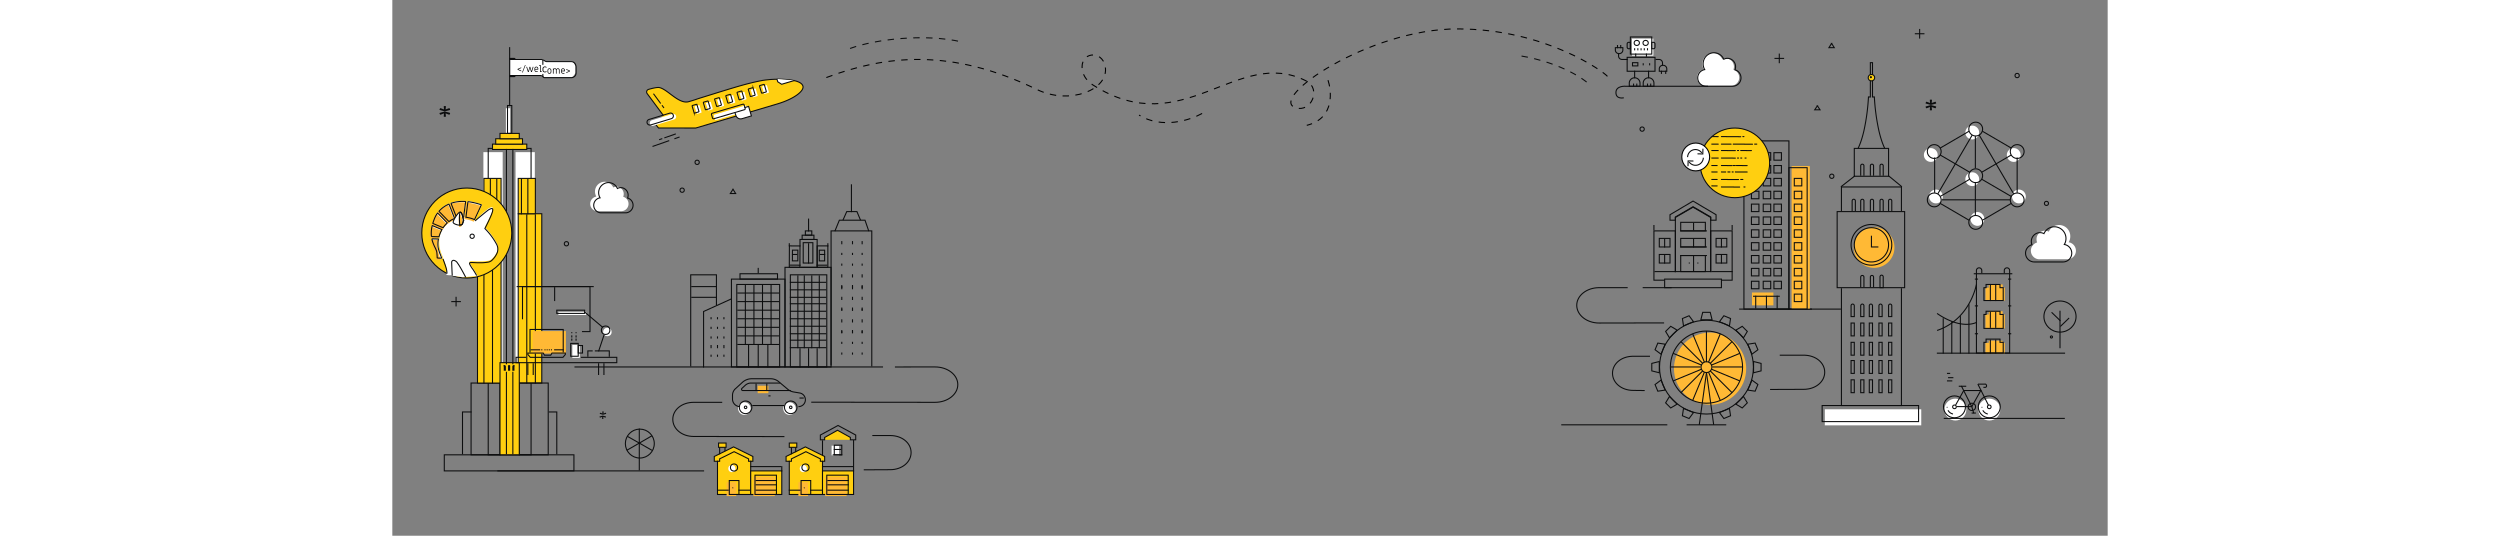 <svg id="Layer_2" data-name="Layer 2" xmlns="http://www.w3.org/2000/svg" xmlns:xlink="http://www.w3.org/1999/xlink" width="1400" height="300" viewBox="0 0 1601 500">
  <rect x="0" y="0" width="1601" height="500" fill="#808080" stroke="none"/>
  <defs>
    <clipPath id="clip-path">
      <circle cx="1252.5" cy="153.5" r="33.5" fill="none"/>
    </clipPath>
  </defs>
  <title>Hero illustration</title>
  <g>
    <polygon points="334.5 430.5 334.5 461.5 303.5 461.5 303.5 430.5 300.5 430.5 300.5 426.034 318.5 417.103 336.5 426.034 336.5 430.5 334.5 430.5" fill="#ffcf10" stroke="#0c0d0e" stroke-miterlimit="10"/>
    <polygon points="401.5 430.5 401.5 461.5 370.5 461.5 370.5 430.5 367.5 430.5 367.5 426.034 385.5 417.103 403.5 426.034 403.5 430.5 401.5 430.5" fill="#ffcf10" stroke="#0c0d0e" stroke-miterlimit="10"/>
    <rect x="334.5" y="439.5" width="29" height="22" fill="#ffcf10" stroke="#0c0d0e" stroke-miterlimit="10"/>
    <rect x="401.5" y="439.5" width="29" height="22" fill="#ffcf10" stroke="#0c0d0e" stroke-miterlimit="10"/>
    <rect x="312" y="450" width="9" height="13" fill="#ffb935"/>
    <ellipse cx="316.923" cy="437.353" rx="3.334" ry="3.349" fill="#fff"/>
    <rect x="337" y="445" width="20" height="18" fill="#ffb935"/>
    <rect x="410" y="416" width="7" height="9" fill="#fff"/>
    <rect x="379" y="450" width="9" height="13" fill="#ffb935"/>
    <ellipse cx="383.61" cy="437.353" rx="3.334" ry="3.349" fill="#fff"/>
    <rect x="404" y="445" width="20" height="18" fill="#ffb935"/>
    <rect x="314.5" y="448.5" width="9" height="13" fill="none" stroke="#0c0d0e" stroke-miterlimit="10"/>
    <circle cx="317.812" cy="455.327" r="0.056" fill="#ffcf10" stroke="#0c0d0e" stroke-miterlimit="10"/>
    <ellipse cx="318.923" cy="436.349" rx="3.334" ry="3.349" fill="none" stroke="#0c0d0e" stroke-miterlimit="10"/>
    <polyline points="303 430.501 305.5 430.501 305.5 428.268 319 421.57 332.5 428.268 332.5 430.501 335 430.501" fill="#ffcf10" stroke="#0c0d0e" stroke-miterlimit="10"/>
    <line x1="310.5" y1="417" x2="310.5" y2="421" fill="#ffcf10" stroke="#0c0d0e" stroke-miterlimit="10"/>
    <line x1="305.5" y1="424" x2="305.5" y2="417" fill="#ffcf10" stroke="#0c0d0e" stroke-miterlimit="10"/>
    <rect x="304.5" y="413.5" width="7" height="4" fill="#ffcf10" stroke="#0c0d0e" stroke-miterlimit="10"/>
    <line x1="314" y1="457.5" x2="303" y2="457.5" fill="#ffcf10" stroke="#0c0d0e" stroke-miterlimit="10"/>
    <line x1="334" y1="457.5" x2="323" y2="457.5" fill="#ffcf10" stroke="#0c0d0e" stroke-miterlimit="10"/>
    <rect x="338.5" y="443.5" width="20" height="18" fill="none" stroke="#0c0d0e" stroke-miterlimit="10"/>
    <line x1="359" y1="448.5" x2="339" y2="448.5" fill="#ffcf10" stroke="#0c0d0e" stroke-miterlimit="10"/>
    <line x1="359" y1="452.5" x2="339" y2="452.5" fill="#ffcf10" stroke="#0c0d0e" stroke-miterlimit="10"/>
    <line x1="359" y1="457.5" x2="339" y2="457.5" fill="#ffcf10" stroke="#0c0d0e" stroke-miterlimit="10"/>
    <line x1="363.5" y1="440" x2="363.5" y2="435" fill="#ffcf10" stroke="#0c0d0e" stroke-miterlimit="10"/>
    <line x1="363" y1="435.5" x2="334" y2="435.5" fill="#ffcf10" stroke="#0c0d0e" stroke-miterlimit="10"/>
    <rect x="412.5" y="415.5" width="7" height="9" fill="none" stroke="#0c0d0e" stroke-miterlimit="10"/>
    <line x1="420" y1="424.5" x2="411" y2="424.5" fill="#ffcf10" stroke="#0c0d0e" stroke-miterlimit="10"/>
    <line x1="419" y1="419.5" x2="412" y2="419.5" fill="#ffcf10" stroke="#0c0d0e" stroke-miterlimit="10"/>
    <line x1="376.5" y1="417" x2="376.5" y2="422" fill="#ffcf10" stroke="#0c0d0e" stroke-miterlimit="10"/>
    <line x1="372.5" y1="424" x2="372.5" y2="417" fill="#ffcf10" stroke="#0c0d0e" stroke-miterlimit="10"/>
    <rect x="370.5" y="413.5" width="7" height="4" fill="#ffcf10" stroke="#0c0d0e" stroke-miterlimit="10"/>
    <line x1="401.5" y1="425" x2="401.5" y2="411" fill="#ffcf10" stroke="#0c0d0e" stroke-miterlimit="10"/>
    <rect x="381.5" y="448.5" width="9" height="13" fill="none" stroke="#0c0d0e" stroke-miterlimit="10"/>
    <circle cx="384.499" cy="455.327" r="0.056" fill="#ffcf10" stroke="#0c0d0e" stroke-miterlimit="10"/>
    <ellipse cx="385.61" cy="436.349" rx="3.334" ry="3.349" fill="none" stroke="#0c0d0e" stroke-miterlimit="10"/>
    <polyline points="370 430.501 372.5 430.501 372.5 428.268 386 421.57 399.5 428.268 399.5 430.501 402 430.501" fill="#ffcf10" stroke="#0c0d0e" stroke-miterlimit="10"/>
    <polyline points="401 410.5 399.5 410.5 399.5 406.034 416 397.103 432.5 406.034 432.5 410.5 430.5 410.5 430.5 440" fill="none" stroke="#0c0d0e" stroke-miterlimit="10"/>
    <polyline points="401 410.5 403.5 410.5 403.5 408.267 415.5 401.569 427.5 408.267 427.5 410.5 430 410.5" fill="#ffcf10" stroke="#0c0d0e" stroke-miterlimit="10"/>
    <line x1="381" y1="457.5" x2="370" y2="457.5" fill="#ffcf10" stroke="#0c0d0e" stroke-miterlimit="10"/>
    <line x1="401" y1="457.5" x2="390" y2="457.5" fill="#ffcf10" stroke="#0c0d0e" stroke-miterlimit="10"/>
    <line x1="430" y1="435.5" x2="401" y2="435.5" fill="#ffcf10" stroke="#0c0d0e" stroke-miterlimit="10"/>
    <rect x="405.5" y="443.5" width="20" height="18" fill="none" stroke="#0c0d0e" stroke-miterlimit="10"/>
    <line x1="426" y1="448.5" x2="406" y2="448.5" fill="#ffcf10" stroke="#0c0d0e" stroke-miterlimit="10"/>
    <line x1="426" y1="452.5" x2="406" y2="452.5" fill="#ffcf10" stroke="#0c0d0e" stroke-miterlimit="10"/>
    <line x1="426" y1="457.5" x2="406" y2="457.5" fill="#ffcf10" stroke="#0c0d0e" stroke-miterlimit="10"/>
  </g>
  <circle cx="284.5" cy="151.5" r="2" fill="none" stroke="#0c0d0e" stroke-miterlimit="10"/>
  <path d="M317.959,176.629l-2.5,4h5l-2.5-4Z" fill="none" stroke="#0c0d0e" stroke-miterlimit="10"/>
  <circle cx="270.5" cy="177.5" r="2" fill="none" stroke="#0c0d0e" stroke-miterlimit="10"/>
  <g>
    <line x1="1290" y1="54.5" x2="1299" y2="54.5" fill="none" stroke="#0c0d0e" stroke-miterlimit="10"/>
    <line x1="1294.5" y1="59" x2="1294.5" y2="50" fill="none" stroke="#0c0d0e" stroke-miterlimit="10"/>
  </g>
  <line x1="458" y1="342.5" x2="170" y2="342.5" fill="none" stroke="#0c0d0e" stroke-miterlimit="10"/>
  <path d="M110,55h28.014s2.214.078,3.065.845A3.592,3.592,0,0,0,143.302,57h23.262C169.116,57.05,171,61.806,171,61.806v5.851S169.116,72.412,166.565,72H141.55a5.42,5.42,0,0,1-1.727-.696A16.633,16.633,0,0,1,137.485,70H110" fill="#fff"/>
  <path d="M114,55.5h24.969a7.527,7.527,0,0,1,2.986,1.069A3.359,3.359,0,0,0,144.121,57.5h22.665c4.501,0,4.714,4.877,4.714,4.877v5.7A4.423,4.423,0,0,1,166.786,72.5h-24.372a1.591,1.591,0,0,1-1.542-.647l-.141-.221c-.503-.791-2.278-1.132-2.278-1.132H114" fill="none" stroke="#0c0d0e" stroke-miterlimit="10"/>
  <line x1="140.5" y1="56" x2="140.5" y2="60.5" fill="none" stroke="#0c0d0e" stroke-miterlimit="10"/>
  <line x1="140.5" y1="69" x2="140.5" y2="72" fill="none" stroke="#0c0d0e" stroke-miterlimit="10"/>
  <g>
    <path d="M120.267,63.544,117.548,64.723l2.719,1.161a.149.149,0,0,1,.09.146v.378a.101.101,0,0,1-.045.09.1.1,0,0,1-.103.004l-3.212-1.393a.141.141,0,0,1-.082-.146l.008-.516a.143.143,0,0,1,.091-.138l3.196-1.376a.111.111,0,0,1,.05-.009.093.093,0,0,1,.07.03.101.101,0,0,1,.029.073v.37A.149.149,0,0,1,120.267,63.544Z"/>
    <path d="M121.151,67.639a.066.066,0,0,1-.004-.069l2.662-6.804a.149.149,0,0,1,.148-.103h.361a.066.066,0,0,1,.053.026.067.067,0,0,1,.004.069l-2.654,6.804a.14.14,0,0,1-.148.103h-.37A.065.065,0,0,1,121.151,67.639Z"/>
    <path d="M126.614,67.161a.151.151,0,0,1-.061-.082l-1.462-4.568a.157.157,0,0,1-.008-.06.13.13,0,0,1,.132-.129h.361a.17.17,0,0,1,.095.03.152.152,0,0,1,.061.082l1.216,3.923,1.101-3.923a.146.146,0,0,1,.156-.112h.403a.139.139,0,0,1,.156.112l1.101,3.923,1.216-3.923a.148.148,0,0,1,.061-.082.169.169,0,0,1,.094-.03h.37a.124.124,0,0,1,.111.056.149.149,0,0,1,.013.133l-1.462,4.568a.15.15,0,0,1-.062.082.167.167,0,0,1-.094.03h-.468a.165.165,0,0,1-.094-.03.15.15,0,0,1-.062-.082l-1.084-3.733L127.333,67.08a.152.152,0,0,1-.062.082.167.167,0,0,1-.094.03h-.468A.168.168,0,0,1,126.614,67.161Z"/>
    <path d="M133.536,66.942a1.789,1.789,0,0,1-.649-.684,1.928,1.928,0,0,1-.238-.942v-1.23a1.929,1.929,0,0,1,.238-.942,1.791,1.791,0,0,1,.649-.684,1.733,1.733,0,0,1,1.791,0,1.792,1.792,0,0,1,.649.684,1.929,1.929,0,0,1,.238.942v.585a.306.306,0,0,1-.086.219.279.279,0,0,1-.21.09h-2.629v.379a1.22,1.22,0,0,0,.152.602,1.142,1.142,0,0,0,.415.434,1.086,1.086,0,0,0,.575.159h1.191a.109.109,0,0,1,.082.034.12.12,0,0,1,.033.086v.396a.119.119,0,0,1-.033.086.109.109,0,0,1-.082.034H134.431A1.692,1.692,0,0,1,133.536,66.942Zm2.037-2.581V64.043a1.224,1.224,0,0,0-.152-.602,1.151,1.151,0,0,0-.415-.435,1.119,1.119,0,0,0-1.15,0,1.144,1.144,0,0,0-.415.435,1.22,1.22,0,0,0-.152.602v.318Z"/>
    <path d="M137.943,67.101a.306.306,0,0,1-.086-.219V61.299h-.764a.109.109,0,0,1-.082-.034.12.12,0,0,1-.033-.086v-.396a.12.12,0,0,1,.033-.086.109.109,0,0,1,.082-.034h1.109a.278.278,0,0,1,.21.09.306.306,0,0,1,.086.219v5.583h.871a.109.109,0,0,1,.082.034.12.12,0,0,1,.033.086v.396a.119.119,0,0,1-.033.086.109.109,0,0,1-.082.034h-1.216A.279.279,0,0,1,137.943,67.101Z"/>
    <path d="M145.741,68.623a1.789,1.789,0,0,1-.649-.684,1.928,1.928,0,0,1-.238-.942V65.656a1.929,1.929,0,0,1,.238-.942,1.792,1.792,0,0,1,.649-.684,1.733,1.733,0,0,1,1.791,0,1.791,1.791,0,0,1,.649.684,1.929,1.929,0,0,1,.238.942v1.342a1.928,1.928,0,0,1-.238.942,1.789,1.789,0,0,1-.649.684,1.73,1.73,0,0,1-1.791,0Zm1.471-.546a1.148,1.148,0,0,0,.415-.434,1.225,1.225,0,0,0,.152-.602v-1.428a1.224,1.224,0,0,0-.152-.602,1.151,1.151,0,0,0-.415-.435,1.119,1.119,0,0,0-1.15,0,1.144,1.144,0,0,0-.415.435,1.22,1.22,0,0,0-.152.602v1.428a1.22,1.22,0,0,0,.152.602,1.142,1.142,0,0,0,.415.434,1.119,1.119,0,0,0,1.15,0Z"/>
    <path d="M149.931,68.727a.119.119,0,0,1-.033-.086V64.013a.12.12,0,0,1,.033-.086.109.109,0,0,1,.082-.034h.411a.109.109,0,0,1,.082.034.12.12,0,0,1,.033.086v.464a1.327,1.327,0,0,1,.522-.52,1.481,1.481,0,0,1,.719-.176,1.589,1.589,0,0,1,.9.254,1.401,1.401,0,0,1,.546.692,1.407,1.407,0,0,1,.534-.697,1.449,1.449,0,0,1,.822-.241,1.499,1.499,0,0,1,1.13.447,1.628,1.628,0,0,1,.431,1.179v3.226a.119.119,0,0,1-.033.086.109.109,0,0,1-.082.034h-.411a.108.108,0,0,1-.082-.034.119.119,0,0,1-.033-.086V65.544a1.168,1.168,0,0,0-.275-.839.98.98,0,0,0-.743-.288,1.025,1.025,0,0,0-.826.379,1.574,1.574,0,0,0-.316,1.041v2.804a.119.119,0,0,1-.033.086.109.109,0,0,1-.082.034h-.411a.109.109,0,0,1-.082-.034.119.119,0,0,1-.032-.086V65.535a1.17,1.17,0,0,0-.275-.839.98.98,0,0,0-.744-.288,1.024,1.024,0,0,0-.825.378,1.575,1.575,0,0,0-.317,1.041v2.813a.119.119,0,0,1-.033.086.109.109,0,0,1-.082.034h-.411A.109.109,0,0,1,149.931,68.727Z"/>
    <path d="M158.426,68.512a1.79,1.79,0,0,1-.649-.684,1.928,1.928,0,0,1-.238-.942V65.656a1.929,1.929,0,0,1,.238-.942,1.792,1.792,0,0,1,.649-.684,1.733,1.733,0,0,1,1.791,0,1.792,1.792,0,0,1,.649.684,1.929,1.929,0,0,1,.238.942v.585a.306.306,0,0,1-.086.219.279.279,0,0,1-.21.09h-2.629v.379a1.22,1.22,0,0,0,.152.602,1.142,1.142,0,0,0,.415.434,1.086,1.086,0,0,0,.575.159h1.191a.109.109,0,0,1,.082.034.12.12,0,0,1,.033.086v.396a.119.119,0,0,1-.033.086.109.109,0,0,1-.082.034h-1.191A1.693,1.693,0,0,1,158.426,68.512Zm2.037-2.581v-.318a1.224,1.224,0,0,0-.152-.602,1.151,1.151,0,0,0-.415-.435,1.119,1.119,0,0,0-1.15,0,1.144,1.144,0,0,0-.415.435,1.22,1.22,0,0,0-.152.602v.318Z"/>
    <path d="M165.762,66.533a.141.141,0,0,1-.082.146L162.468,68.073a.107.107,0,0,1-.049.009.093.093,0,0,1-.07-.03.101.101,0,0,1-.029-.073V67.6a.149.149,0,0,1,.09-.146l2.719-1.161-2.719-1.178a.149.149,0,0,1-.09-.146v-.37a.1.1,0,0,1,.148-.095l3.196,1.376a.144.144,0,0,1,.09.138Z"/>
    <path d="M141.304,67.292a2.1,2.1,0,0,1-.815-.742,1.867,1.867,0,0,1-.299-1.021v-1.455a1.869,1.869,0,0,1,.299-1.021,2.103,2.103,0,0,1,.815-.742,2.458,2.458,0,0,1,1.964-.121,2.257,2.257,0,0,1,.696.41.171.171,0,0,1,.062.131.225.225,0,0,1-.062.14c-.069.068-.148.14-.237.214a.248.248,0,0,1-.155.056.238.238,0,0,1-.165-.065,1.478,1.478,0,0,0-.98-.345,1.534,1.534,0,0,0-.722.172,1.34,1.34,0,0,0-.521.471,1.185,1.185,0,0,0-.191.653v1.548a1.185,1.185,0,0,0,.191.653,1.337,1.337,0,0,0,.521.471,1.532,1.532,0,0,0,.722.173,1.478,1.478,0,0,0,.98-.345.238.238,0,0,1,.165-.065.248.248,0,0,1,.155.056,1.893,1.893,0,0,1,.237.214.181.181,0,0,1,.062.14.171.171,0,0,1-.062.131,2.252,2.252,0,0,1-.696.41,2.458,2.458,0,0,1-1.964-.121Z"/>
  </g>
  <rect x="109.5" y="70.5" width="5" height="1" rx="0.499" fill="none" stroke="#0c0d0e" stroke-miterlimit="10"/>
  <rect x="109.5" y="54.5" width="5" height="1" rx="0.499" fill="none" stroke="#0c0d0e" stroke-miterlimit="10"/>
  <g>
    <path d="M220.35,191.498a6.857,6.857,0,0,0-4.855-7.852,6.899,6.899,0,0,0-4.332-9.136,6.323,6.323,0,0,0-4.943.499,8.89,8.89,0,0,0-9.203-5.304,9.179,9.179,0,0,0-6.569,13.775,6.867,6.867,0,0,0,1.162,13.645h21.901A6.904,6.904,0,0,0,220.35,191.498Z" fill="#fff"/>
    <path d="M224.574,192.864a7.04,7.04,0,0,0-4.981-8.062,7.088,7.088,0,0,0-4.133-9.276,6.495,6.495,0,0,0-5.381.409,9.118,9.118,0,0,0-9.441-5.445A9.424,9.424,0,0,0,193.9,184.631a7.05,7.05,0,0,0,1.196,14.008h22.457A7.087,7.087,0,0,0,224.574,192.864Z" fill="none" stroke="#0c0d0e" stroke-miterlimit="10"/>
  </g>
  <g>
    <path d="M1537.203,242a7.995,7.995,0,0,1-2.05-15.69,8.054,8.054,0,0,1-.577-2.974,7.941,7.941,0,0,1,7.882-7.999,7.7,7.7,0,0,1,3.593.919,10.47,10.47,0,0,1,20.05,4.414,10.681,10.681,0,0,1-1.518,5.446A7.989,7.989,0,0,1,1563.474,242Z" fill="#fff"/>
    <path d="M1532.44,244.5a8.208,8.208,0,0,1-2.103-16.107,8.275,8.275,0,0,1-.592-3.053,8.148,8.148,0,0,1,8.084-8.212,7.896,7.896,0,0,1,3.687.942,10.754,10.754,0,0,1,9.788-6.417,10.921,10.921,0,0,1,9.222,16.54A8.202,8.202,0,0,1,1559.388,244.5Z" fill="none" stroke="#0c0d0e" stroke-miterlimit="10"/>
  </g>
  <line x1="98" y1="439.5" x2="291" y2="439.5" fill="none" stroke="#0c0d0e" stroke-miterlimit="10"/>
  <g>
    <rect x="1157" y="36" width="20" height="16" fill="#fff"/>
    <rect x="1155.5" y="34.5" width="20" height="16" fill="none" stroke="#0c0d0e" stroke-miterlimit="10"/>
    <line x1="1159.5" y1="66" x2="1159.5" y2="73" fill="none" stroke="#0c0d0e" stroke-miterlimit="10"/>
    <line x1="1173.5" y1="59" x2="1173.5" y2="61" fill="none" stroke="#0c0d0e" stroke-miterlimit="10"/>
    <line x1="1167.5" y1="59" x2="1167.5" y2="61" fill="none" stroke="#0c0d0e" stroke-miterlimit="10"/>
    <line x1="1172.5" y1="66" x2="1172.5" y2="73" fill="none" stroke="#0c0d0e" stroke-miterlimit="10"/>
    <path d="M1177.5,80.5h-10V77.341a5.007,5.007,0,0,1,10,0Z" fill="none" stroke="#0c0d0e" stroke-miterlimit="10"/>
    <path d="M1164.5,80.5h-10V77.341a5.007,5.007,0,0,1,10,0Z" fill="none" stroke="#0c0d0e" stroke-miterlimit="10"/>
    <rect x="1157.5" y="58.5" width="5" height="3" fill="none" stroke="#0c0d0e" stroke-miterlimit="10"/>
    <g>
      <line x1="1184.5" y1="69" x2="1184.5" y2="66" fill="none" stroke="#0c0d0e" stroke-miterlimit="10"/>
      <line x1="1188.5" y1="69" x2="1188.5" y2="66" fill="none" stroke="#0c0d0e" stroke-miterlimit="10"/>
    </g>
    <path d="M1185.5,61V58.659A3.231,3.231,0,0,0,1182.202,55.5H1179" fill="none" stroke="#0c0d0e" stroke-miterlimit="10"/>
    <path d="M1185.999,60.972h0A3.343,3.343,0,0,1,1189.5,64.131V66.5h-7V64.131A3.342,3.342,0,0,1,1185.999,60.972Z" fill="none" stroke="#0c0d0e" stroke-miterlimit="10"/>
    <line x1="1146.5" y1="42" x2="1146.5" y2="45" fill="none" stroke="#0c0d0e" stroke-miterlimit="10"/>
    <line x1="1143.5" y1="42" x2="1143.5" y2="45" fill="none" stroke="#0c0d0e" stroke-miterlimit="10"/>
    <path d="M1144.5,50v2.341A3.231,3.231,0,0,0,1147.799,55.5H1153" fill="none" stroke="#0c0d0e" stroke-miterlimit="10"/>
    <path d="M1144.999,50.028h0A3.342,3.342,0,0,1,1141.5,46.869V44.5h7v2.369A3.343,3.343,0,0,1,1144.999,50.028Z" fill="none" stroke="#0c0d0e" stroke-miterlimit="10"/>
    <line x1="1160.5" y1="53" x2="1160.5" y2="50" fill="none" stroke="#0c0d0e" stroke-miterlimit="10"/>
    <line x1="1170.5" y1="50" x2="1170.5" y2="53" fill="none" stroke="#0c0d0e" stroke-miterlimit="10"/>
    <path d="M1155.5,45.5H1154a1.504,1.504,0,0,1-1.5-1.5V40.985A1.485,1.485,0,0,1,1153.985,39.5H1155.5Z" fill="none" stroke="#0c0d0e" stroke-miterlimit="10"/>
    <path d="M1177.017,45.5H1175.5v-6h1.501A1.504,1.504,0,0,1,1178.5,40.999v3.017A1.483,1.483,0,0,1,1177.017,45.5Z" fill="none" stroke="#0c0d0e" stroke-miterlimit="10"/>
    <line x1="1174.5" y1="78" x2="1174.5" y2="81" fill="none" stroke="#0c0d0e" stroke-miterlimit="10"/>
    <line x1="1171.5" y1="78" x2="1171.5" y2="81" fill="none" stroke="#0c0d0e" stroke-miterlimit="10"/>
    <line x1="1161.5" y1="78" x2="1161.5" y2="81" fill="none" stroke="#0c0d0e" stroke-miterlimit="10"/>
    <line x1="1158.5" y1="78" x2="1158.5" y2="81" fill="none" stroke="#0c0d0e" stroke-miterlimit="10"/>
    <g>
      <line x1="1171.5" y1="45" x2="1171.5" y2="47" fill="none" stroke="#0c0d0e" stroke-miterlimit="10"/>
      <line x1="1168.5" y1="45" x2="1168.5" y2="47" fill="none" stroke="#0c0d0e" stroke-miterlimit="10"/>
      <line x1="1165.5" y1="45" x2="1165.5" y2="47" fill="none" stroke="#0c0d0e" stroke-miterlimit="10"/>
      <line x1="1162.5" y1="45" x2="1162.5" y2="47" fill="none" stroke="#0c0d0e" stroke-miterlimit="10"/>
      <line x1="1159.5" y1="45" x2="1159.5" y2="47" fill="none" stroke="#0c0d0e" stroke-miterlimit="10"/>
    </g>
    <ellipse cx="1169.752" cy="40.06" rx="2.474" ry="2.369" fill="none" stroke="#0c0d0e" stroke-miterlimit="10"/>
    <ellipse cx="1161.505" cy="40.06" rx="2.474" ry="2.369" fill="none" stroke="#0c0d0e" stroke-miterlimit="10"/>
    <rect x="1152.5" y="53.5" width="26" height="13" fill="none" stroke="#0c0d0e" stroke-miterlimit="10"/>
  </g>
  <g>
    <path d="M1257.052,73.319a7.587,7.587,0,0,0-5.404-8.258,7.708,7.708,0,0,0,.193-5.122,7.573,7.573,0,0,0-4.617-4.889,6.915,6.915,0,0,0-5.779.438,9.769,9.769,0,0,0-10.124-5.879,10.023,10.023,0,0,0-8.391,7.802,10.216,10.216,0,0,0,1.165,7.465A7.615,7.615,0,0,0,1225.374,80H1249.476A7.624,7.624,0,0,0,1257.052,73.319Z" fill="#fff"/>
    <path d="M1258.7,73.643a7.788,7.788,0,0,0-5.544-8.479,7.924,7.924,0,0,0,.196-5.266,7.766,7.766,0,0,0-4.742-5.016,7.097,7.097,0,0,0-5.919.453,10.019,10.019,0,0,0-10.386-6.035,10.334,10.334,0,0,0-8.746,8.753,10.497,10.497,0,0,0,1.335,6.92A7.818,7.818,0,0,0,1226.21,80.5h24.714A7.826,7.826,0,0,0,1258.7,73.643Z" fill="none" stroke="#0c0d0e" stroke-miterlimit="10"/>
  </g>
  <path d="M1228,80.5h-76.733s-9.229-.799-9.229,5.863,7.335,4.895,7.335,4.895" fill="none" stroke="#0c0d0e" stroke-miterlimit="10"/>
  <g>
    <line x1="55" y1="281.5" x2="64" y2="281.5" fill="none" stroke="#0c0d0e" stroke-miterlimit="10"/>
    <line x1="59.5" y1="286" x2="59.5" y2="277" fill="none" stroke="#0c0d0e" stroke-miterlimit="10"/>
  </g>
  <circle cx="162.5" cy="227.5" r="2" fill="none" stroke="#0c0d0e" stroke-miterlimit="10"/>
  <g>
    <path d="M1556.5,325V290" fill="none" stroke="#0c0d0e" stroke-miterlimit="10"/>
    <ellipse cx="1556.495" cy="295.454" rx="15" ry="14.516" fill="none" stroke="#0c0d0e" stroke-miterlimit="10"/>
    <line x1="1556.829" y1="299.415" x2="1548.645" y2="291.493" fill="none" stroke="#0c0d0e" stroke-miterlimit="10"/>
    <line x1="1556.829" y1="304.7" x2="1565.013" y2="296.779" fill="none" stroke="#0c0d0e" stroke-miterlimit="10"/>
  </g>
  <circle cx="1548.5" cy="314.5" r="1" fill="none" stroke="#0c0d0e" stroke-miterlimit="10"/>
  <circle cx="1543.853" cy="189.841" r="1.911" fill="none" stroke="#0c0d0e" stroke-miterlimit="10"/>
  <circle cx="1516.5" cy="70.5" r="2" fill="none" stroke="#0c0d0e" stroke-miterlimit="10"/>
  <circle cx="1343.5" cy="164.5" r="2" fill="none" stroke="#0c0d0e" stroke-miterlimit="10"/>
  <circle cx="1166.5" cy="120.5" r="2" fill="none" stroke="#0c0d0e" stroke-miterlimit="10"/>
  <path d="M1343.319,40.5l-2.5,4h5l-2.5-4Z" fill="none" stroke="#0c0d0e" stroke-miterlimit="10"/>
  <path d="M1330.049,98.759l-2.5,3.741h5l-2.5-3.741Z" fill="none" stroke="#0c0d0e" stroke-miterlimit="10"/>
  <path d="M1440.648,99.286a.383.383,0,0,1,.279.409.732.732,0,0,1-.03.233l-.372.849a.477.477,0,0,1-.433.263.575.575,0,0,1-.247-.058l-3.092-1.112L1437,102.532v.058a.367.367,0,0,1-.138.293A.493.493,0,0,1,1436.537,103h-1.112a.437.437,0,0,1-.34-.132.38.38,0,0,1-.093-.336l.216-2.662-3.032,1.112a1.055,1.055,0,0,1-.307.058.362.362,0,0,1-.372-.233l-.403-.849a.901.901,0,0,1-.06-.263c0-.176.103-.293.309-.351l4.637-1.286Zm-3.749-6.155a.357.357,0,0,1,.108.337l-.247,2.661,3.092-1.11a1.03,1.03,0,0,1,.277-.06.458.458,0,0,1,.403.264l.372.847a.74.74,0,0,1,.03.234.384.384,0,0,1-.279.409l-4.668,1.228-4.637-1.286a.372.372,0,0,1-.309-.381.923.923,0,0,1,.06-.233l.403-.849a.399.399,0,0,1,.372-.234,1.062,1.062,0,0,1,.307.06l3.032,1.11L1435,93.468v-.058a.373.373,0,0,1,.123-.307A.467.467,0,0,1,1435.433,93h1.112A.496.496,0,0,1,1436.9,93.131Z" fill="#0c0d0e"/>
  <g>
    <path d="M405.09,72.373c54.846-20.529,115.654-28.133,196.532,11.161,30.718,14.924,67.666.151,63.756-21.436C662.465,46.014,641.084,48.501,644.033,65.534c.976,5.637,4.82,10.53,9.633,13.618,84.589,54.279,134.824-36.533,199.424-3.547,14.135,7.218,4.657,29.737-10.005,24.955-26.201-8.546,68.182-73.577,150.932-73.577s137.519,40.727,140.073,44.279" fill="none" stroke="#000" stroke-miterlimit="10" stroke-dasharray="6 6"/>
    <path d="M755.793,105.907c-11.37,6.336-37.414,14.766-58.831,1.516" fill="none" stroke="#000" stroke-miterlimit="10" stroke-dasharray="6 6"/>
    <path d="M873.304,74.815c2.629,7.749,7.81,35.288-19.815,42.163" fill="none" stroke="#000" stroke-miterlimit="10" stroke-dasharray="6 6"/>
  </g>
  <line x1="1561.254" y1="329.621" x2="1441.543" y2="329.621" fill="none" stroke="#0c0d0e" stroke-miterlimit="10"/>
  <g>
    <rect x="85" y="142" width="18" height="200" fill="#fff"/>
    <rect x="115" y="142" width="18" height="200" fill="#fff"/>
    <rect x="48.5" y="424.5" width="121" height="15" fill="none" stroke="#0c0d0e" stroke-miterlimit="10"/>
    <rect x="-33.5" y="261.5" width="286" height="40" transform="translate(-172 391) rotate(-90)" fill="none" stroke="#0c0d0e" stroke-miterlimit="10"/>
    <polyline points="65.5 424 65.5 384.5 74 384.5" fill="none" stroke="#0c0d0e" stroke-miterlimit="10"/>
    <rect x="73.5" y="357.5" width="27" height="67" fill="none" stroke="#0c0d0e" stroke-miterlimit="10"/>
    <rect x="11.5" y="267.5" width="158" height="22" transform="translate(-188 369) rotate(-90)" fill="#ffcf10" stroke="#0c0d0e" stroke-miterlimit="10"/>
    <rect x="49.5" y="267.5" width="158" height="22" transform="translate(-150 407) rotate(-90)" fill="#ffcf10" stroke="#0c0d0e" stroke-miterlimit="10"/>
    <polyline points="146 384.5 153.5 384.5 153.5 424" fill="none" stroke="#0c0d0e" stroke-miterlimit="10"/>
    <rect x="118.5" y="357.5" width="27" height="67" fill="none" stroke="#0c0d0e" stroke-miterlimit="10"/>
    <rect x="66.5" y="372.5" width="86" height="18" transform="translate(-272 491) rotate(-90)" fill="#ffcf10" stroke="#0c0d0e" stroke-miterlimit="10"/>
    <rect x="85.5" y="166.5" width="16" height="33" fill="#ffcf10" stroke="#0c0d0e" stroke-miterlimit="10"/>
    <rect x="117.5" y="166.5" width="16" height="33" fill="#ffcf10" stroke="#0c0d0e" stroke-miterlimit="10"/>
    <rect x="93.5" y="134.5" width="32" height="5" fill="#ffcf10" stroke="#0c0d0e" stroke-miterlimit="10"/>
    <rect x="106" y="101" width="4" height="26" fill="#fff"/>
    <rect x="96.5" y="129.5" width="25" height="5" fill="#ffcf10" stroke="#0c0d0e" stroke-miterlimit="10"/>
    <rect x="100.5" y="124.5" width="18" height="5" fill="#ffcf10" stroke="#0c0d0e" stroke-miterlimit="10"/>
    <rect x="107.5" y="98.5" width="4" height="26" fill="none" stroke="#0c0d0e" stroke-miterlimit="10"/>
    <line x1="109.5" y1="99" x2="109.5" y2="44" fill="none" stroke="#0c0d0e" stroke-miterlimit="10"/>
    <line x1="125.5" y1="200" x2="125.5" y2="358" fill="none" stroke="#0c0d0e" stroke-miterlimit="10"/>
    <line x1="106.499" y1="139" x2="106.499" y2="340" fill="none" stroke="#0c0d0e" stroke-miterlimit="10"/>
    <line x1="112.5" y1="139" x2="112.5" y2="340" fill="none" stroke="#0c0d0e" stroke-miterlimit="10"/>
    <line x1="106.499" y1="347" x2="106.499" y2="424" fill="none" stroke="#0c0d0e" stroke-miterlimit="10"/>
    <line x1="112.5" y1="347" x2="112.5" y2="424" fill="none" stroke="#0c0d0e" stroke-miterlimit="10"/>
    <line x1="133.5" y1="200" x2="133.5" y2="358" fill="none" stroke="#0c0d0e" stroke-miterlimit="10"/>
    <line x1="85.5" y1="200" x2="85.5" y2="358" fill="none" stroke="#0c0d0e" stroke-miterlimit="10"/>
    <line x1="93.5" y1="200" x2="93.5" y2="358" fill="none" stroke="#0c0d0e" stroke-miterlimit="10"/>
    <g>
      <line x1="91.5" y1="167" x2="91.5" y2="200" fill="none" stroke="#0c0d0e" stroke-miterlimit="10"/>
      <line x1="97.5" y1="167" x2="97.5" y2="200" fill="none" stroke="#0c0d0e" stroke-miterlimit="10"/>
    </g>
    <g>
      <line x1="120.5" y1="167" x2="120.5" y2="200" fill="none" stroke="#0c0d0e" stroke-miterlimit="10"/>
      <line x1="126.5" y1="167" x2="126.5" y2="200" fill="none" stroke="#0c0d0e" stroke-miterlimit="10"/>
    </g>
    <path d="M106,346h-2v-4.042c-.581,0-.614-1.27.643-1.27s1.224,1.27,1.357,1.27Z" fill="#0c0d0e"/>
    <path d="M110,346h-2v-4.042c-.272,0-.305-1.27.952-1.27s1.224,1.27,1.048,1.27Z" fill="#0c0d0e"/>
    <path d="M114,346h-2v-4.042c.087,0,.054-1.27,1.311-1.27s1.224,1.27.689,1.27Z" fill="#0c0d0e"/>
  </g>
  <g>
   
    <g>
      <line x1="116" y1="267.5" x2="188" y2="267.5" fill="none" stroke="#0c0d0e" stroke-miterlimit="10"/>
      <polyline points="121.5 298 121.5 267.5 184.5 267.5 184.5 309.5 177 309.5" fill="none" stroke="#0c0d0e" stroke-miterlimit="10"/>
      <g>
        <circle cx="200.733" cy="309.857" r="3.951" fill="#fff"/>
        <rect x="155" y="291" width="26" height="3" fill="#fff"/>
        <line x1="196.448" y1="305.573" x2="179.327" y2="291.086" fill="none" stroke="#0c0d0e" stroke-miterlimit="10"/>
        <line x1="192.497" y1="327.962" x2="197.765" y2="312.158" fill="none" stroke="#0c0d0e" stroke-miterlimit="10"/>
        <circle cx="199.082" cy="308.207" r="3.951" fill="none" stroke="#0c0d0e" stroke-miterlimit="10"/>
        <polyline points="189 327.5 202.5 327.5 202.5 333" fill="none" stroke="#0c0d0e" stroke-miterlimit="10"/>
        <polyline points="182.5 333 182.5 327.5 187 327.5" fill="none" stroke="#0c0d0e" stroke-miterlimit="10"/>
        <rect x="153.5" y="289.5" width="26" height="3" fill="none" stroke="#0c0d0e" stroke-miterlimit="10"/>
      </g>
      <line x1="126.5" y1="339" x2="126.5" y2="350" fill="none" stroke="#0c0d0e" stroke-miterlimit="10"/>
      <line x1="131.5" y1="339" x2="131.5" y2="350" fill="none" stroke="#0c0d0e" stroke-miterlimit="10"/>
      <line x1="192.5" y1="339" x2="192.5" y2="350" fill="none" stroke="#0c0d0e" stroke-miterlimit="10"/>
      <line x1="197.5" y1="339" x2="197.5" y2="350" fill="none" stroke="#0c0d0e" stroke-miterlimit="10"/>
      <rect x="168" y="322" width="7" height="12" fill="#fff"/>
      <rect x="173.5" y="322.5" width="4" height="7" fill="none" stroke="#0c0d0e" stroke-miterlimit="10"/>
      <rect x="166.5" y="320.5" width="7" height="12" fill="none" stroke="#0c0d0e" stroke-miterlimit="10"/>
      <line x1="167.5" y1="318" x2="167.5" y2="316" fill="none" stroke="#0c0d0e" stroke-miterlimit="10"/>
      <line x1="171.5" y1="318" x2="171.5" y2="316" fill="none" stroke="#0c0d0e" stroke-miterlimit="10"/>
      <line x1="167.5" y1="315" x2="167.5" y2="313" fill="none" stroke="#0c0d0e" stroke-miterlimit="10"/>
      <line x1="171.5" y1="315" x2="171.5" y2="313" fill="none" stroke="#0c0d0e" stroke-miterlimit="10"/>
      <line x1="167.5" y1="311" x2="167.5" y2="310" fill="none" stroke="#0c0d0e" stroke-miterlimit="10"/>
      <line x1="171.5" y1="311" x2="171.5" y2="310" fill="none" stroke="#0c0d0e" stroke-miterlimit="10"/>
      <polyline points="125 333.5 115.5 333.5 115.5 338.5 209.5 338.5 209.5 333.5 176 333.5" fill="none" stroke="#0c0d0e" stroke-miterlimit="10"/>
      <line x1="151.5" y1="268" x2="151.5" y2="281" fill="none" stroke="#0c0d0e" stroke-miterlimit="10"/>
      <rect x="131" y="309" width="31" height="21" fill="#ffb935"/>
      <polygon points="159.242 333.5 128.758 333.5 126.5 330.833 126.5 329.5 140.822 329.5 141.995 331.5 147.862 331.5 149.035 329.5 161.5 329.5 161.5 330.833 159.242 333.5" fill="none" stroke="#0c0d0e" stroke-miterlimit="10"/>
      <g>
        <line x1="151" y1="326.5" x2="160" y2="326.5" fill="none" stroke="#0c0d0e" stroke-miterlimit="10"/>
        <line x1="129" y1="326.5" x2="138" y2="326.5" fill="none" stroke="#0c0d0e" stroke-miterlimit="10"/>
        <line x1="144" y1="326.5" x2="145" y2="326.5" fill="none" stroke="#0c0d0e" stroke-miterlimit="10"/>
        <line x1="142" y1="326.5" x2="143" y2="326.5" fill="none" stroke="#0c0d0e" stroke-miterlimit="10"/>
        <line x1="139" y1="326.5" x2="140" y2="326.5" fill="none" stroke="#0c0d0e" stroke-miterlimit="10"/>
        <line x1="146" y1="326.5" x2="147" y2="326.5" fill="none" stroke="#0c0d0e" stroke-miterlimit="10"/>
        <line x1="148" y1="326.5" x2="149" y2="326.5" fill="none" stroke="#0c0d0e" stroke-miterlimit="10"/>
      </g>
      <polyline points="128.5 329 128.5 307.5 159.5 307.5 159.5 329" fill="none" stroke="#0c0d0e" stroke-miterlimit="10"/>
    </g>
  </g>
  <g>
    <path d="M253.027,107.814,237.841,87.331a2.503,2.503,0,0,1,1.309-3.896c3.306-.954,8.115-2.143,10.194-1.683,3.059.677,6.502,3.266,10.148,6.007,5.46,4.108,11.651,8.761,17.129,7.143,9.087-2.685,3.73-1.248,14.691-4.642,26.523-8.212,38.729-12.207,53.992-15.154a96.87,96.87,0,0,1,21.362-.965c9.971.65,15.541,2.729,16.553,6.18,1.359,4.631-8.261,11.94-23.256,16.497l-25.978,7.698-13.374,3.931L283.208,119.5l-34.746-.011-3.16-3.888" fill="#ffcf10" stroke="#0c0d0e" stroke-miterlimit="10"/>
    <path d="M261.513,106.375l-19.303,5.866a2.681,2.681,0,0,0-1.801,3.317h0a2.668,2.668,0,0,0,3.305,1.808l19.303-5.866a2.681,2.681,0,0,0,1.801-3.317h0A2.668,2.668,0,0,0,261.513,106.375Z" fill="#fff"/>
    <path d="M329.389,98.49l-28.686,8.477a.927.927,0,0,0-.624,1.147l.983,3.352a.925.925,0,0,0,1.146.626l28.686-8.477a.927.927,0,0,0,.624-1.147l-.983-3.352A.925.925,0,0,0,329.389,98.49Z" fill="#fff"/>
    <path d="M328.646,100.484l3.896-1.151,2.596,8.847-8.803,2.601a4.606,4.606,0,0,1-5.705-3.121l-.873-2.641" fill="#fff" stroke="#0c0d0e" stroke-miterlimit="10"/>
    <g>
      <path d="M286.178,98.106l-3.533,1.044a.503.503,0,0,0-.338.622l1.795,6.117a.501.501,0,0,0,.621.339l3.533-1.044a.503.503,0,0,0,.338-.622L286.799,98.445A.501.501,0,0,0,286.178,98.106Z" fill="#fff"/>
      <path d="M296.66,95.008l-3.533,1.044a.503.503,0,0,0-.338.622l1.795,6.117a.501.501,0,0,0,.621.339l3.533-1.044a.503.503,0,0,0,.338-.622L297.281,95.347A.501.501,0,0,0,296.66,95.008Z" fill="#fff"/>
      <path d="M307.142,91.911l-3.533,1.044a.503.503,0,0,0-.338.622l1.795,6.117a.501.501,0,0,0,.621.339l3.533-1.044a.503.503,0,0,0,.338-.622L307.763,92.25A.501.501,0,0,0,307.142,91.911Z" fill="#fff"/>
      <path d="M317.624,88.813l-3.533,1.044a.503.503,0,0,0-.338.622l1.795,6.117a.501.501,0,0,0,.621.339l3.533-1.044a.503.503,0,0,0,.338-.622l-1.795-6.117A.501.501,0,0,0,317.624,88.813Z" fill="#fff"/>
      <path d="M328.106,85.716l-3.533,1.044a.503.503,0,0,0-.338.622l1.795,6.117a.501.501,0,0,0,.621.339l3.533-1.044a.503.503,0,0,0,.338-.622l-1.795-6.117A.501.501,0,0,0,328.106,85.716Z" fill="#fff"/>
      <path d="M338.588,82.618l-3.533,1.044a.503.503,0,0,0-.338.622l1.795,6.117a.501.501,0,0,0,.621.339l3.533-1.044a.503.503,0,0,0,.338-.622l-1.795-6.117A.501.501,0,0,0,338.588,82.618Z" fill="#fff"/>
      <path d="M349.07,79.521l-3.533,1.044a.503.503,0,0,0-.338.622l1.795,6.117a.501.501,0,0,0,.621.339l3.533-1.044a.503.503,0,0,0,.338-.622l-1.795-6.117A.501.501,0,0,0,349.07,79.521Z" fill="#fff"/>
    </g>
    <polyline points="358.972 73.696 359.752 76.354 363.375 78.651 375.47 75.077" fill="#fff" stroke="#0c0d0e" stroke-miterlimit="10"/>
    <g>
      <path d="M283.721,97.39l-3.533,1.044a.503.503,0,0,0-.338.622l1.795,6.117a.501.501,0,0,0,.621.339l3.533-1.044a.503.503,0,0,0,.338-.622l-1.795-6.117A.501.501,0,0,0,283.721,97.39Z" fill="none" stroke="#0c0d0e" stroke-miterlimit="10"/>
      <path d="M294.203,94.293l-3.533,1.044a.503.503,0,0,0-.338.622l1.795,6.117a.501.501,0,0,0,.621.339l3.533-1.044a.503.503,0,0,0,.338-.622l-1.795-6.117A.501.501,0,0,0,294.203,94.293Z" fill="none" stroke="#0c0d0e" stroke-miterlimit="10"/>
      <path d="M304.685,91.195l-3.533,1.044a.503.503,0,0,0-.338.622l1.795,6.117a.501.501,0,0,0,.621.339l3.533-1.044a.503.503,0,0,0,.338-.622l-1.795-6.117A.501.501,0,0,0,304.685,91.195Z" fill="none" stroke="#0c0d0e" stroke-miterlimit="10"/>
      <path d="M315.167,88.097l-3.533,1.044a.503.503,0,0,0-.338.622l1.795,6.117a.501.501,0,0,0,.621.339l3.533-1.044a.503.503,0,0,0,.338-.622l-1.795-6.117A.501.501,0,0,0,315.167,88.097Z" fill="none" stroke="#0c0d0e" stroke-miterlimit="10"/>
      <path d="M325.649,85l-3.533,1.044a.503.503,0,0,0-.338.622l1.795,6.117a.501.501,0,0,0,.621.339l3.533-1.044a.503.503,0,0,0,.338-.622l-1.795-6.117A.501.501,0,0,0,325.649,85Z" fill="none" stroke="#0c0d0e" stroke-miterlimit="10"/>
      <path d="M336.131,81.902l-3.533,1.044a.503.503,0,0,0-.338.622l1.795,6.117a.501.501,0,0,0,.621.339l3.533-1.044a.503.503,0,0,0,.338-.622l-1.795-6.117A.501.501,0,0,0,336.131,81.902Z" fill="none" stroke="#0c0d0e" stroke-miterlimit="10"/>
      <path d="M346.613,78.805l-3.533,1.044a.503.503,0,0,0-.338.622l1.795,6.117a.501.501,0,0,0,.621.339l3.533-1.044a.503.503,0,0,0,.338-.622l-1.795-6.117A.501.501,0,0,0,346.613,78.805Z" fill="none" stroke="#0c0d0e" stroke-miterlimit="10"/>
    </g>
    <path d="M327.199,97.251l-28.686,8.477a.927.927,0,0,0-.624,1.147l.983,3.352a.925.925,0,0,0,1.146.626L328.704,102.376a.927.927,0,0,0,.624-1.147l-.983-3.352A.925.925,0,0,0,327.199,97.251Z" fill="none" stroke="#0c0d0e" stroke-miterlimit="10"/>
    <path d="M258.919,105.62,239.616,111.485a2.681,2.681,0,0,0-1.801,3.317h0a2.668,2.668,0,0,0,3.305,1.808l19.303-5.866a2.681,2.681,0,0,0,1.801-3.317h0A2.668,2.668,0,0,0,258.919,105.62Z" fill="none" stroke="#0c0d0e" stroke-miterlimit="10"/>
    <line x1="253.543" y1="100.789" x2="251.671" y2="98.244" fill="#fff" stroke="#0c0d0e" stroke-miterlimit="10"/>
    <line x1="250.467" y1="96.608" x2="243.733" y2="87.455" fill="#fff" stroke="#0c0d0e" stroke-miterlimit="10"/>
    <line x1="249.003" y1="130.401" x2="251.98" y2="129.36" fill="#fff" stroke="#0c0d0e" stroke-miterlimit="10"/>
    <line x1="253.893" y1="128.691" x2="264.599" y2="124.948" fill="#fff" stroke="#0c0d0e" stroke-miterlimit="10"/>
    <line x1="242.848" y1="136.696" x2="258.445" y2="131.244" fill="#fff" stroke="#0c0d0e" stroke-miterlimit="10"/>
    <line x1="268.092" y1="127.852" x2="263.271" y2="129.538" fill="#fff" stroke="#0c0d0e" stroke-miterlimit="10"/>
  </g>
  <g>
    <circle cx="69.5" cy="217.5" r="42" fill="#ffcf10" stroke="#0c0d0e" stroke-miterlimit="10"/>
    <path d="M43.176,230.341c.448,3.444,2.617,7.412,3.882,11.051a17.195,17.195,0,0,1-5.081-.15c-.558-.11-.597-.469-.609-1.023-.024-1.121-.171-3.014-.271-4.266-.238-2.992-3.249-6.609-4.605-12.46a.872.872,0,0,1,.88-1.063l6.304.196A23.027,23.027,0,0,0,43.176,230.341Z" fill="#fff"/>
    <path d="M53.395,190.463l5.379,13.811a20.253,20.253,0,0,0-5.976,3.201l-9.545-9.807a.676.676,0,0,1-.028-.918,26.302,26.302,0,0,1,9.26-6.66A.681.681,0,0,1,53.395,190.463Z" fill="#fff"/>
    <path d="M83.199,190.689a.54.54,0,0,1,.327.759c-.161.532-5.937,12.811-6.582,14.182a26.378,26.378,0,0,0-8.82-2.402l1.924-14.809a.756.756,0,0,1,.833-.657A56.998,56.998,0,0,1,83.199,190.689Z" fill="#fff"/>
    <path d="M37.395,210.049l9.651,4.025a29.088,29.088,0,0,0-3.096,7.426l-6.888-.214a1.138,1.138,0,0,1-1.1-1.02,29.678,29.678,0,0,1,.795-9.893A.471.471,0,0,1,37.395,210.049Z" fill="#fff"/>
    <path d="M39.174,203.141a23.076,23.076,0,0,1,2.609-4.598.576.576,0,0,1,.876-.056l9.362,9.62a23.446,23.446,0,0,0-4.413,5.066l-9.863-4.113a.702.702,0,0,1-.406-.846A49.312,49.312,0,0,1,39.174,203.141Z" fill="#fff"/>
    <path d="M68.908,188.447,66.997,203.156a24.452,24.452,0,0,0-4.055.172,21.865,21.865,0,0,0-3.153.636l-5.389-13.838a.72.72,0,0,1,.445-.943A35.452,35.452,0,0,1,68.137,187.528.817.817,0,0,1,68.908,188.447Z" fill="#fff"/>
    <path d="M78.755,256.017c-.006-.012-2.287-3.969-3.54-5.861a27.541,27.541,0,0,1-2.937-4.706,2.03,2.03,0,0,1-.182-.766.835.835,0,0,1,.328-.688,1.232,1.232,0,0,1,.632-.154c1.738-.094,3.498.061,5.237.109,1.688.047,3.376.07,5.064.031a36.508,36.508,0,0,0,5.449-.453,7.44,7.44,0,0,0,3.667-1.376,20.592,20.592,0,0,0,5.455-7.595,9.697,9.697,0,0,0-.695-7.96,62.493,62.493,0,0,0-10.848-14.503c4.412-8.726,7.783-15.702,7.323-17.951a1.162,1.162,0,0,0-.161-.412.754.754,0,0,0-.119-.139l-.014-.016a.731.731,0,0,0-.16-.107,1.041,1.041,0,0,0-.484-.095,1.937,1.937,0,0,0-.294.03,11.153,11.153,0,0,0-3.888,2.139q-.526.391-1.079.834-.552.441-1.122.925c-1.328,1.125-2.712,2.4-4.036,3.695q-.284.278-.564.556c-1.445,1.438-2.796,2.876-3.899,4.143q-.859-.467-1.75-.882s-14.364-7.088-24.813,3.326C37.576,221.845,46.685,238.723,46.685,238.723c-.016-.045-.031-.091-.046-.136,1.865,5.383,3.992,10.472,4.24,13.614a12.99,12.99,0,0,1-.325,3.362l-.09,1.04,15.119,2.152,13.838-1.137Z" fill="#fff"/>
    <path d="M42.246,231.668a56.881,56.881,0,0,0,2.871,10.857,11.983,11.983,0,0,1-4.07.044c-.558-.11-.597-.469-.609-1.023-.024-1.121-.171-3.014-.271-4.266-.238-2.992-3.249-6.609-4.605-12.46a.872.872,0,0,1,.88-1.063l6.304.196A23.028,23.028,0,0,0,42.246,231.668Z" fill="#ffb935"/>
    <path d="M52.464,191.789l5.379,13.811a20.253,20.253,0,0,0-5.976,3.201l-9.545-9.807a.676.676,0,0,1-.028-.918,26.302,26.302,0,0,1,9.26-6.66A.681.681,0,0,1,52.464,191.789Z" fill="#ffb935"/>
    <path d="M82.269,192.015a.54.54,0,0,1,.327.759c-.161.532-5.937,12.811-6.582,14.182a26.378,26.378,0,0,0-8.82-2.402l1.924-14.809a.756.756,0,0,1,.833-.657A56.997,56.997,0,0,1,82.269,192.015Z" fill="#ffb935"/>
    <path d="M36.465,211.375l9.651,4.025a29.088,29.088,0,0,0-3.096,7.426l-6.888-.214a1.138,1.138,0,0,1-1.1-1.02,29.679,29.679,0,0,1,.795-9.893A.471.471,0,0,1,36.465,211.375Z" fill="#ffb935"/>
    <path d="M38.244,204.467a23.076,23.076,0,0,1,2.609-4.598.576.576,0,0,1,.876-.056l9.362,9.62a23.446,23.446,0,0,0-4.413,5.066l-9.863-4.113a.702.702,0,0,1-.406-.846A49.314,49.314,0,0,1,38.244,204.467Z" fill="#ffb935"/>
    <path d="M67.978,189.773l-1.911,14.709a24.451,24.451,0,0,0-4.055.172,21.866,21.866,0,0,0-3.153.636l-5.389-13.838a.72.72,0,0,1,.445-.943,35.452,35.452,0,0,1,13.293-1.655A.817.817,0,0,1,67.978,189.773Z" fill="#ffb935"/>
    <path d="M47.321,241.744c1.668,4.65,3.339,8.919,3.557,11.683a4.483,4.483,0,0,1-.069,2.068" fill="none" stroke="#0c0d0e" stroke-miterlimit="10"/>
    <path d="M78.755,257.243l-.019-.035c-1.083-1.995-2.268-3.934-3.521-5.826a27.541,27.541,0,0,1-2.937-4.706,2.03,2.03,0,0,1-.182-.766.835.835,0,0,1,.328-.688,1.232,1.232,0,0,1,.632-.154c1.738-.094,3.498.061,5.237.109,1.688.047,3.376.07,5.064.031a36.507,36.507,0,0,0,5.449-.453,7.44,7.44,0,0,0,3.667-1.376,20.592,20.592,0,0,0,5.455-7.595,9.697,9.697,0,0,0-.695-7.96,62.493,62.493,0,0,0-10.848-14.503c4.412-8.726,7.783-15.702,7.323-17.951a1.162,1.162,0,0,0-.161-.412.755.755,0,0,0-.119-.139l-.014-.016a.731.731,0,0,0-.16-.107,1.041,1.041,0,0,0-.484-.095,1.937,1.937,0,0,0-.294.03A11.153,11.153,0,0,0,88.59,196.77q-.526.391-1.079.834-.552.441-1.122.925c-1.328,1.125-7.95,6.426-9.054,7.693" fill="none" stroke="#0c0d0e" stroke-miterlimit="10"/>
    <path d="M37.506,223.435l4.958.154a23.204,23.204,0,0,0-.28,6.881,36.484,36.484,0,0,0,2.428,7.995c.247.638.499,1.29.739,1.937q-.451.027-.932.027a14.368,14.368,0,0,1-2.049-.134c-.001-.029-.002-.062-.003-.096-.026-1.207-.193-3.312-.273-4.324a16.115,16.115,0,0,0-1.847-5.233,35.407,35.407,0,0,1-2.742-7.206m-.162-1.005a.872.872,0,0,0-.852,1.064c1.356,5.851,4.367,9.468,4.605,12.46.099,1.252.246,3.144.271,4.266.012.554.051.913.609,1.023a14.265,14.265,0,0,0,2.443.186,14.734,14.734,0,0,0,2.304-.17c-1.265-3.64-3.1-7.474-3.548-10.918a23.021,23.021,0,0,1,.5-7.715l-6.304-.196-.028-0Z" fill="#0c0d0e"/>
    <path d="M52.585,191.14l4.886,12.545a21.288,21.288,0,0,0-4.566,2.467l-8.727-8.967a25.172,25.172,0,0,1,8.407-6.045m.177-1.107a.692.692,0,0,0-.277.058A26.3,26.3,0,0,0,43.225,196.75a.677.677,0,0,0,.028.918l9.545,9.807a20.254,20.254,0,0,1,5.976-3.201l-5.379-13.811a.676.676,0,0,0-.633-.431Z" fill="#0c0d0e"/>
    <path d="M71.009,188.784a56.12,56.12,0,0,1,11.421,2.697c-.717,1.626-3.725,8.057-5.974,12.839a27.443,27.443,0,0,0-7.208-1.977l1.761-13.559m-.214-1.027a.758.758,0,0,0-.747.662l-1.924,14.809a26.377,26.377,0,0,1,8.82,2.402c.646-1.371,6.421-13.65,6.582-14.182a.54.54,0,0,0-.327-.759,56.996,56.996,0,0,0-12.318-2.927.75.75,0,0,0-.086-.005Z" fill="#0c0d0e"/>
    <path d="M37.589,211.213l8.03,3.349A29.951,29.951,0,0,0,43.196,220.475l-6.103-.19a.139.139,0,0,1-.136-.118,28.205,28.205,0,0,1,.632-8.954m-.374-1.201a.47.47,0,0,0-.458.359,29.678,29.678,0,0,0-.795,9.893,1.138,1.138,0,0,0,1.1,1.02l6.888.215a29.085,29.085,0,0,1,3.096-7.426l-9.651-4.025a.468.468,0,0,0-.181-.036Z" fill="#0c0d0e"/>
    <path d="M42.296,199.547l8.281,8.509a24.537,24.537,0,0,0-3.34,3.878l-8.861-3.695a48.93,48.93,0,0,1,1.719-4.708,21.974,21.974,0,0,1,2.2-3.983m-.053-1.236a.565.565,0,0,0-.46.232,23.071,23.071,0,0,0-2.609,4.598,49.273,49.273,0,0,0-1.835,5.071.702.702,0,0,0,.406.846l9.863,4.113a23.451,23.451,0,0,1,4.413-5.066l-9.362-9.62a.579.579,0,0,0-.416-.176Z" fill="#0c0d0e"/>
    <path d="M65.876,188.466H65.875c.662,0,1.339.017,2.015.05l-1.769,13.62-.119-0a25.487,25.487,0,0,0-3.186.2,23.073,23.073,0,0,0-2.418.438l-4.96-12.735a33.663,33.663,0,0,1,10.437-1.574m-.001-1a34.435,34.435,0,0,0-11.031,1.717.72.72,0,0,0-.445.943l5.389,13.838a21.867,21.867,0,0,1,3.153-.636,24.36,24.36,0,0,1,3.061-.192q.501,0,.995.02l1.911-14.709a.817.817,0,0,0-.771-.919q-1.152-.062-2.262-.062Z" fill="#0c0d0e"/>
    <path d="M55.925,257.249c-.201-3.559-.36-7.676-.538-12.361a1.809,1.809,0,0,1,2.244-1.844,5.34,5.34,0,0,1,3.184,2.437c2.616,3.601,5.621,9.419,7.708,13.355" fill="none" stroke="#0c0d0e" stroke-miterlimit="10"/>
    <path d="M63.513,197.925c-1.716-.603-7.07,8.031-6.703,9.679s6.549,3.508,8.283,1.92a7.648,7.648,0,0,0,1.181-4.914C65.668,202.799,65.228,198.528,63.513,197.925Z" fill="#fff"/>
    <path d="M63.403,200.008c1.288,1.183,1.696,4.699,2.234,6.292a7.52,7.52,0,0,1-1.181,4.868,3.272,3.272,0,0,1-2.176.597C61.506,201.314,62.416,199.221,63.403,200.008Z" fill="#ffb935"/>
    <path d="M64.04,198.255c1.288,1.183,1.696,4.699,2.234,6.292a7.52,7.52,0,0,1-1.181,4.868,3.272,3.272,0,0,1-2.176.597C62.143,199.561,63.053,197.468,64.04,198.255Z" fill="none" stroke="#0c0d0e" stroke-miterlimit="10"/>
    <circle cx="74.5" cy="220.5" r="2" fill="none" stroke="#0c0d0e" stroke-miterlimit="10"/>
    <path d="M63.513,197.925c-1.716-.603-7.07,8.031-6.703,9.679s6.549,3.508,8.283,1.92a7.648,7.648,0,0,0,1.181-4.914C65.668,202.799,65.228,198.528,63.513,197.925Z" fill="none" stroke="#0c0d0e" stroke-miterlimit="10"/>
  </g>
  <g>
    <ellipse cx="1229.91" cy="344.079" rx="33.702" ry="33.676" fill="#ffb935"/>
    <polygon points="1231.794 298.5 1221.286 298.5 1223.037 291.5 1230.042 291.5 1231.794 298.5" fill="none" stroke="#0c0d0e" stroke-miterlimit="10"/>
    <ellipse cx="1226.54" cy="342.66" rx="43.813" ry="43.778" fill="none" stroke="#0c0d0e" stroke-miterlimit="10"/>
    <ellipse cx="1226.54" cy="342.66" rx="33.702" ry="33.676" fill="none" stroke="#0c0d0e" stroke-miterlimit="10"/>
    <polygon points="1270.5 347.906 1270.5 337.414 1277.5 339.163 1277.5 346.157 1270.5 347.906" fill="none" stroke="#0c0d0e" stroke-miterlimit="10"/>
    <polygon points="1175.5 346.157 1175.5 339.163 1182.5 337.414 1182.5 347.906 1175.5 346.157" fill="none" stroke="#0c0d0e" stroke-miterlimit="10"/>
    <polygon points="1261.095 315.276 1253.945 308.132 1259.903 304.561 1264.669 309.323 1261.095 315.276" fill="none" stroke="#0c0d0e" stroke-miterlimit="10"/>
    <polygon points="1193.176 380.76 1188.41 375.997 1191.985 370.044 1199.134 377.188 1193.176 380.76" fill="none" stroke="#0c0d0e" stroke-miterlimit="10"/>
    <polygon points="1253.945 377.188 1261.095 370.044 1264.669 375.997 1259.903 380.76 1253.945 377.188" fill="none" stroke="#0c0d0e" stroke-miterlimit="10"/>
    <polygon points="1188.41 309.323 1193.176 304.561 1199.134 308.132 1191.985 315.276 1188.41 309.323" fill="none" stroke="#0c0d0e" stroke-miterlimit="10"/>
    <polygon points="1247.977 304.147 1238.636 300.281 1242.772 294.703 1248.999 297.281 1247.977 304.147" fill="none" stroke="#0c0d0e" stroke-miterlimit="10"/>
    <polygon points="1210.308 390.617 1204.08 388.04 1205.103 381.173 1214.444 385.039 1210.308 390.617" fill="none" stroke="#0c0d0e" stroke-miterlimit="10"/>
    <polygon points="1265.083 364.08 1268.952 354.747 1274.535 358.88 1271.955 365.102 1265.083 364.08" fill="none" stroke="#0c0d0e" stroke-miterlimit="10"/>
    <polygon points="1178.545 326.441 1181.124 320.218 1187.997 321.24 1184.127 330.574 1178.545 326.441" fill="none" stroke="#0c0d0e" stroke-miterlimit="10"/>
    <polygon points="1268.952 330.574 1265.083 321.24 1271.955 320.218 1274.535 326.441 1268.952 330.574" fill="none" stroke="#0c0d0e" stroke-miterlimit="10"/>
    <polygon points="1181.124 365.102 1178.545 358.88 1184.127 354.747 1187.997 364.08 1181.124 365.102" fill="none" stroke="#0c0d0e" stroke-miterlimit="10"/>
    <polygon points="1238.636 385.039 1247.977 381.173 1248.999 388.04 1242.772 390.617 1238.636 385.039" fill="none" stroke="#0c0d0e" stroke-miterlimit="10"/>
    <polygon points="1204.08 297.281 1210.308 294.703 1214.444 300.281 1205.103 304.147 1204.08 297.281" fill="none" stroke="#0c0d0e" stroke-miterlimit="10"/>
    <line x1="1208" y1="396.5" x2="1245" y2="396.5" fill="none" stroke="#0c0d0e" stroke-miterlimit="10"/>
    <line x1="1226.54" y1="347.712" x2="1233.28" y2="396.541" fill="none" stroke="#0c0d0e" stroke-miterlimit="10"/>
    <line x1="1226.54" y1="347.712" x2="1219.799" y2="396.541" fill="none" stroke="#0c0d0e" stroke-miterlimit="10"/>
    <ellipse cx="1226.54" cy="342.66" rx="5.055" ry="5.051" fill="none" stroke="#0c0d0e" stroke-miterlimit="10"/>
    <line x1="1226.5" y1="338" x2="1226.5" y2="309" fill="none" stroke="#0c0d0e" stroke-miterlimit="10"/>
    <line x1="1260" y1="342.5" x2="1232" y2="342.5" fill="none" stroke="#0c0d0e" stroke-miterlimit="10"/>
    <line x1="1221" y1="342.5" x2="1193" y2="342.5" fill="none" stroke="#0c0d0e" stroke-miterlimit="10"/>
    <line x1="1250.367" y1="318.852" x2="1230.112" y2="339.091" fill="none" stroke="#0c0d0e" stroke-miterlimit="10"/>
    <line x1="1222.967" y1="346.23" x2="1202.712" y2="366.469" fill="none" stroke="#0c0d0e" stroke-miterlimit="10"/>
    <line x1="1250.367" y1="366.469" x2="1230.112" y2="346.23" fill="none" stroke="#0c0d0e" stroke-miterlimit="10"/>
    <line x1="1222.967" y1="339.091" x2="1202.712" y2="318.852" fill="none" stroke="#0c0d0e" stroke-miterlimit="10"/>
    <line x1="1239.431" y1="311.544" x2="1228.478" y2="337.996" fill="none" stroke="#0c0d0e" stroke-miterlimit="10"/>
    <line x1="1224.602" y1="347.324" x2="1213.649" y2="373.777" fill="none" stroke="#0c0d0e" stroke-miterlimit="10"/>
    <line x1="1257.681" y1="355.541" x2="1231.207" y2="344.597" fill="none" stroke="#0c0d0e" stroke-miterlimit="10"/>
    <line x1="1221.872" y1="340.724" x2="1195.399" y2="329.779" fill="none" stroke="#0c0d0e" stroke-miterlimit="10"/>
    <line x1="1257.681" y1="329.779" x2="1231.207" y2="340.724" fill="none" stroke="#0c0d0e" stroke-miterlimit="10"/>
    <line x1="1221.872" y1="344.597" x2="1195.399" y2="355.541" fill="none" stroke="#0c0d0e" stroke-miterlimit="10"/>
    <line x1="1239.431" y1="373.777" x2="1228.478" y2="347.324" fill="none" stroke="#0c0d0e" stroke-miterlimit="10"/>
    <line x1="1224.602" y1="337.996" x2="1213.649" y2="311.544" fill="none" stroke="#0c0d0e" stroke-miterlimit="10"/>
  </g>
  <g>
    <path d="M365.968,407.491l-84.608-.123c-11.248,0-19.581-7.161-19.581-15.996s8.332-15.872,19.581-15.872h26.543" fill="none" stroke="#0c0d0e" stroke-miterlimit="10"/>
    <path d="M469.082,342.509l37.535-.017c11.653,0,21.163,7.313,21.163,16.466s-9.51,16.542-21.163,16.542l-115.621-.118" fill="none" stroke="#0c0d0e" stroke-miterlimit="10"/>
  </g>
  <g>
    <g>
      <line x1="1460" y1="361" x2="1455" y2="361" fill="#fff"/>
      <ellipse cx="1490.49" cy="382.277" rx="10.258" ry="10.207" fill="#fff"/>
      <ellipse cx="1458.861" cy="382.277" rx="10.258" ry="10.207" fill="#fff"/>
      <ellipse cx="1490.49" cy="379.725" rx="10.258" ry="10.207" fill="none" stroke="#0c0d0e" stroke-miterlimit="10"/>
      <ellipse cx="1458.007" cy="379.725" rx="10.258" ry="10.207" fill="none" stroke="#0c0d0e" stroke-miterlimit="10"/>
      <path d="M1451.98,382.939a6.904,6.904,0,0,0,4.65,3.453" fill="none" stroke="#0c0d0e" stroke-miterlimit="10"/>
      <path d="M1451.168,379.725a6.821,6.821,0,0,0,.035.693" fill="none" stroke="#0c0d0e" stroke-miterlimit="10"/>
      <ellipse cx="1474.248" cy="379.725" rx="3.419" ry="3.402" fill="none" stroke="#0c0d0e" stroke-miterlimit="10"/>
      <polyline points="1460 379.5 1468.316 379.5 1474.179 379.5 1482.554 364.5 1466.641 364.5 1463.149 370.758 1459.079 378.042" fill="none" stroke="#0c0d0e" stroke-miterlimit="10"/>
      <line x1="1474.248" y1="379.725" x2="1475.958" y2="385.68" fill="none" stroke="#0c0d0e" stroke-miterlimit="10"/>
      <line x1="1474" y1="385.5" x2="1478" y2="385.5" fill="none" stroke="#0c0d0e" stroke-miterlimit="10"/>
      <ellipse cx="1458.007" cy="379.725" rx="1.71" ry="1.701" fill="none" stroke="#0c0d0e" stroke-miterlimit="10"/>
      <ellipse cx="1490.49" cy="379.725" rx="1.71" ry="1.701" fill="none" stroke="#0c0d0e" stroke-miterlimit="10"/>
      <polyline points="1479.805 358.46 1485.9 370.59 1489.73 378.203" fill="none" stroke="#0c0d0e" stroke-miterlimit="10"/>
      <path d="M1480,358.5h6.229a1.193,1.193,0,0,1,1.212.365,1.669,1.669,0,0,1,.507,1.206,1.368,1.368,0,0,1-1.719,1.429H1485" fill="none" stroke="#0c0d0e" stroke-miterlimit="10"/>
      <line x1="1464.418" y1="360.162" x2="1474.248" y2="379.725" fill="none" stroke="#0c0d0e" stroke-miterlimit="10"/>
      <line x1="1462" y1="360.5" x2="1469" y2="360.5" fill="none" stroke="#0c0d0e" stroke-miterlimit="10"/>
      <path d="M1484.464,382.939a6.904,6.904,0,0,0,4.65,3.453" fill="none" stroke="#0c0d0e" stroke-miterlimit="10"/>
      <path d="M1483.652,379.725a6.829,6.829,0,0,0,.035.689" fill="none" stroke="#0c0d0e" stroke-miterlimit="10"/>
    </g>
    <line x1="1454" y1="348.5" x2="1451" y2="348.5" fill="none" stroke="#0c0d0e" stroke-miterlimit="10"/>
    <line x1="1457" y1="352.5" x2="1452" y2="352.5" fill="none" stroke="#0c0d0e" stroke-miterlimit="10"/>
    <line x1="1456" y1="355.5" x2="1451" y2="355.5" fill="none" stroke="#0c0d0e" stroke-miterlimit="10"/>
  </g>
  <line x1="1448" y1="390.5" x2="1561" y2="390.5" fill="none" stroke="#0c0d0e" stroke-miterlimit="10"/>
  <path d="M1285.894,363.5l31.36-.123c11.283,0,19.64-7.163,19.64-16.001S1328.537,331.5,1317.254,331.5h-22.322" fill="none" stroke="#0c0d0e" stroke-miterlimit="10"/>
  <path d="M1153,268.5l-26.632-.017c-11.513,0-20.909,7.315-20.909,16.471S1114.855,301.5,1126.368,301.5L1187,301.382" fill="none" stroke="#0c0d0e" stroke-miterlimit="10"/>
  <g>
    <circle cx="231" cy="414" r="13.498" fill="none" stroke="#0c0d0e" stroke-miterlimit="10"/>
    <line x1="242.354" y1="406.709" x2="218.809" y2="420.302" fill="none" stroke="#0c0d0e" stroke-miterlimit="10"/>
    <line x1="242.354" y1="420.302" x2="219.292" y2="407.191" fill="none" stroke="#0c0d0e" stroke-miterlimit="10"/>
    <line x1="230.5" y1="439" x2="230.5" y2="400" fill="none" stroke="#0c0d0e" stroke-miterlimit="10"/>
  </g>
  <g>
    <rect x="341" y="360" width="10" height="7" fill="#ffb935"/>
    <g>
      <ellipse cx="328.594" cy="381.362" rx="5.853" ry="5.898" fill="#fff"/>
      <ellipse cx="370.737" cy="381.362" rx="5.853" ry="5.898" fill="#fff"/>
      <line x1="336" y1="378.5" x2="366" y2="378.5" fill="none" stroke="#0c0d0e" stroke-miterlimit="10"/>
      <path d="M379,379.5h.176a6.374,6.374,0,0,0,6.35-6.398h0a6.384,6.384,0,0,0-5.306-6.311l-5.637-.947a11.651,11.651,0,0,1-5.563-2.568l-8.397-7.051A11.638,11.638,0,0,0,353.138,353.5H335.442a12.983,12.983,0,0,0-8.771,3.417l-6.478,5.934a8.3,8.3,0,0,0-2.693,6.12v3.438A7.064,7.064,0,0,0,324.537,379.5h0" fill="none" stroke="#0c0d0e" stroke-miterlimit="10"/>
      <path d="M362,357.5H334.857a8.113,8.113,0,0,0-5.526,2.173l-3.013,2.803a1.169,1.169,0,0,0,.796,2.024H372" fill="none" stroke="#0c0d0e" stroke-miterlimit="10"/>
      <line x1="339.5" y1="365" x2="339.5" y2="358" fill="none" stroke="#0c0d0e" stroke-miterlimit="10"/>
      <line x1="349.5" y1="365" x2="349.5" y2="358" fill="none" stroke="#0c0d0e" stroke-miterlimit="10"/>
      <line x1="380" y1="371.5" x2="384" y2="371.5" fill="none" stroke="#0c0d0e" stroke-miterlimit="10"/>
      <line x1="351" y1="369.5" x2="353" y2="369.5" fill="none" stroke="#0c0d0e" stroke-miterlimit="10"/>
      <ellipse cx="329.722" cy="380.182" rx="5.853" ry="5.898" fill="none" stroke="#0c0d0e" stroke-miterlimit="10"/>
      <ellipse cx="329.722" cy="380.182" rx="1.171" ry="1.18" fill="none" stroke="#0c0d0e" stroke-miterlimit="10"/>
      <ellipse cx="371.865" cy="380.182" rx="1.171" ry="1.18" fill="none" stroke="#0c0d0e" stroke-miterlimit="10"/>
      <ellipse cx="371.865" cy="380.182" rx="5.853" ry="5.898" fill="none" stroke="#0c0d0e" stroke-miterlimit="10"/>
    </g>
  </g>
  <path d="M440,438.5l24.626-.123c11.236,0,19.559-7.163,19.559-16.001S475.862,406.5,464.626,406.5H448" fill="none" stroke="#0c0d0e" stroke-miterlimit="10"/>
  <g>
    <line x1="303" y1="267.5" x2="279" y2="267.5" fill="none" stroke="#0c0d0e" stroke-miterlimit="10"/>
    <line x1="303" y1="277.5" x2="279" y2="277.5" fill="none" stroke="#0c0d0e" stroke-miterlimit="10"/>
    <polyline points="302.5 285 302.5 256.5 278.5 256.5 278.5 342" fill="none" stroke="#0c0d0e" stroke-miterlimit="10"/>
    <polyline points="290.5 343 290.5 290.732 316.428 278.975" fill="none" stroke="#0c0d0e" stroke-miterlimit="10"/>
    <line x1="297.5" y1="333" x2="297.5" y2="331" fill="none" stroke="#0c0d0e" stroke-miterlimit="10"/>
    <line x1="303.5" y1="333" x2="303.5" y2="331" fill="none" stroke="#0c0d0e" stroke-miterlimit="10"/>
    <line x1="309.5" y1="333" x2="309.5" y2="331" fill="none" stroke="#0c0d0e" stroke-miterlimit="10"/>
    <line x1="297.5" y1="325" x2="297.5" y2="322" fill="none" stroke="#0c0d0e" stroke-miterlimit="10"/>
    <line x1="303.5" y1="325" x2="303.5" y2="322" fill="none" stroke="#0c0d0e" stroke-miterlimit="10"/>
    <line x1="309.5" y1="325" x2="309.5" y2="322" fill="none" stroke="#0c0d0e" stroke-miterlimit="10"/>
    <line x1="297.5" y1="316" x2="297.5" y2="314" fill="none" stroke="#0c0d0e" stroke-miterlimit="10"/>
    <line x1="303.5" y1="316" x2="303.5" y2="314" fill="none" stroke="#0c0d0e" stroke-miterlimit="10"/>
    <line x1="309.5" y1="316" x2="309.5" y2="314" fill="none" stroke="#0c0d0e" stroke-miterlimit="10"/>
    <line x1="297.5" y1="307" x2="297.5" y2="305" fill="none" stroke="#0c0d0e" stroke-miterlimit="10"/>
    <line x1="303.5" y1="307" x2="303.5" y2="305" fill="none" stroke="#0c0d0e" stroke-miterlimit="10"/>
    <line x1="309.5" y1="307" x2="309.5" y2="305" fill="none" stroke="#0c0d0e" stroke-miterlimit="10"/>
    <line x1="297.5" y1="298" x2="297.5" y2="296" fill="none" stroke="#0c0d0e" stroke-miterlimit="10"/>
    <line x1="303.5" y1="298" x2="303.5" y2="296" fill="none" stroke="#0c0d0e" stroke-miterlimit="10"/>
    <line x1="309.5" y1="298" x2="309.5" y2="296" fill="none" stroke="#0c0d0e" stroke-miterlimit="10"/>
    <line x1="428.5" y1="198" x2="428.5" y2="172" fill="none" stroke="#0c0d0e" stroke-miterlimit="10"/>
    <polyline points="420.578 205.509 424.116 197.5 433.637 197.5 436.998 205.509" fill="none" stroke="#0c0d0e" stroke-miterlimit="10"/>
    <polyline points="413.031 215.78 417.238 205.5 441.172 205.5 444.722 215.78" fill="none" stroke="#0c0d0e" stroke-miterlimit="10"/>
    <polyline points="409.5 341 409.5 215.5 447.5 215.5 447.5 342" fill="none" stroke="#0c0d0e" stroke-miterlimit="10"/>
    <line x1="438.5" y1="331" x2="438.5" y2="329" fill="none" stroke="#0c0d0e" stroke-miterlimit="10"/>
    <line x1="429.5" y1="331" x2="429.5" y2="329" fill="none" stroke="#0c0d0e" stroke-miterlimit="10"/>
    <line x1="419.5" y1="331" x2="419.5" y2="329" fill="none" stroke="#0c0d0e" stroke-miterlimit="10"/>
    <line x1="438.5" y1="321" x2="438.5" y2="319" fill="none" stroke="#0c0d0e" stroke-miterlimit="10"/>
    <line x1="429.5" y1="321" x2="429.5" y2="319" fill="none" stroke="#0c0d0e" stroke-miterlimit="10"/>
    <line x1="419.5" y1="321" x2="419.5" y2="319" fill="none" stroke="#0c0d0e" stroke-miterlimit="10"/>
    <line x1="438.5" y1="311" x2="438.5" y2="309" fill="none" stroke="#0c0d0e" stroke-miterlimit="10"/>
    <line x1="429.5" y1="311" x2="429.5" y2="309" fill="none" stroke="#0c0d0e" stroke-miterlimit="10"/>
    <line x1="419.5" y1="311" x2="419.5" y2="309" fill="none" stroke="#0c0d0e" stroke-miterlimit="10"/>
    <line x1="438.5" y1="311" x2="438.5" y2="308" fill="none" stroke="#0c0d0e" stroke-miterlimit="10"/>
    <line x1="429.5" y1="311" x2="429.5" y2="308" fill="none" stroke="#0c0d0e" stroke-miterlimit="10"/>
    <line x1="419.5" y1="311" x2="419.5" y2="308" fill="none" stroke="#0c0d0e" stroke-miterlimit="10"/>
    <line x1="438.5" y1="301" x2="438.5" y2="298" fill="none" stroke="#0c0d0e" stroke-miterlimit="10"/>
    <line x1="429.5" y1="301" x2="429.5" y2="298" fill="none" stroke="#0c0d0e" stroke-miterlimit="10"/>
    <line x1="419.5" y1="301" x2="419.5" y2="298" fill="none" stroke="#0c0d0e" stroke-miterlimit="10"/>
    <line x1="438.5" y1="290" x2="438.5" y2="288" fill="none" stroke="#0c0d0e" stroke-miterlimit="10"/>
    <line x1="429.5" y1="290" x2="429.5" y2="288" fill="none" stroke="#0c0d0e" stroke-miterlimit="10"/>
    <line x1="419.5" y1="290" x2="419.5" y2="288" fill="none" stroke="#0c0d0e" stroke-miterlimit="10"/>
    <line x1="438.5" y1="290" x2="438.5" y2="287" fill="none" stroke="#0c0d0e" stroke-miterlimit="10"/>
    <line x1="429.5" y1="290" x2="429.5" y2="287" fill="none" stroke="#0c0d0e" stroke-miterlimit="10"/>
    <line x1="419.5" y1="290" x2="419.5" y2="287" fill="none" stroke="#0c0d0e" stroke-miterlimit="10"/>
    <line x1="438.5" y1="280" x2="438.5" y2="277" fill="none" stroke="#0c0d0e" stroke-miterlimit="10"/>
    <line x1="429.5" y1="280" x2="429.5" y2="277" fill="none" stroke="#0c0d0e" stroke-miterlimit="10"/>
    <line x1="419.5" y1="280" x2="419.5" y2="277" fill="none" stroke="#0c0d0e" stroke-miterlimit="10"/>
    <line x1="438.5" y1="270" x2="438.5" y2="267" fill="none" stroke="#0c0d0e" stroke-miterlimit="10"/>
    <line x1="429.5" y1="270" x2="429.5" y2="267" fill="none" stroke="#0c0d0e" stroke-miterlimit="10"/>
    <line x1="419.5" y1="270" x2="419.5" y2="267" fill="none" stroke="#0c0d0e" stroke-miterlimit="10"/>
    <line x1="438.5" y1="269" x2="438.5" y2="266" fill="none" stroke="#0c0d0e" stroke-miterlimit="10"/>
    <line x1="429.5" y1="269" x2="429.5" y2="266" fill="none" stroke="#0c0d0e" stroke-miterlimit="10"/>
    <line x1="419.5" y1="269" x2="419.5" y2="266" fill="none" stroke="#0c0d0e" stroke-miterlimit="10"/>
    <line x1="438.5" y1="259" x2="438.5" y2="256" fill="none" stroke="#0c0d0e" stroke-miterlimit="10"/>
    <line x1="429.5" y1="259" x2="429.5" y2="256" fill="none" stroke="#0c0d0e" stroke-miterlimit="10"/>
    <line x1="419.5" y1="259" x2="419.5" y2="256" fill="none" stroke="#0c0d0e" stroke-miterlimit="10"/>
    <line x1="438.5" y1="248" x2="438.5" y2="246" fill="none" stroke="#0c0d0e" stroke-miterlimit="10"/>
    <line x1="429.5" y1="248" x2="429.5" y2="246" fill="none" stroke="#0c0d0e" stroke-miterlimit="10"/>
    <line x1="419.5" y1="248" x2="419.5" y2="246" fill="none" stroke="#0c0d0e" stroke-miterlimit="10"/>
    <line x1="438.5" y1="238" x2="438.5" y2="236" fill="none" stroke="#0c0d0e" stroke-miterlimit="10"/>
    <line x1="429.5" y1="238" x2="429.5" y2="236" fill="none" stroke="#0c0d0e" stroke-miterlimit="10"/>
    <line x1="419.5" y1="238" x2="419.5" y2="236" fill="none" stroke="#0c0d0e" stroke-miterlimit="10"/>
    <line x1="438.5" y1="228" x2="438.5" y2="225" fill="none" stroke="#0c0d0e" stroke-miterlimit="10"/>
    <line x1="429.5" y1="228" x2="429.5" y2="225" fill="none" stroke="#0c0d0e" stroke-miterlimit="10"/>
    <line x1="419.5" y1="228" x2="419.5" y2="225" fill="none" stroke="#0c0d0e" stroke-miterlimit="10"/>
    <rect x="371.5" y="256.5" width="34" height="86" fill="none" stroke="#0c0d0e" stroke-miterlimit="10"/>
    <line x1="398.5" y1="257" x2="398.5" y2="325" fill="none" stroke="#0c0d0e" stroke-miterlimit="10"/>
    <line x1="391.5" y1="257" x2="391.5" y2="325" fill="none" stroke="#0c0d0e" stroke-miterlimit="10"/>
    <line x1="384.5" y1="257" x2="384.5" y2="325" fill="none" stroke="#0c0d0e" stroke-miterlimit="10"/>
    <line x1="378.5" y1="257" x2="378.5" y2="325" fill="none" stroke="#0c0d0e" stroke-miterlimit="10"/>
    <line x1="380.5" y1="325" x2="380.5" y2="343" fill="none" stroke="#0c0d0e" stroke-miterlimit="10"/>
    <line x1="396.5" y1="325" x2="396.5" y2="343" fill="none" stroke="#0c0d0e" stroke-miterlimit="10"/>
    <line x1="388.5" y1="325" x2="388.5" y2="343" fill="none" stroke="#0c0d0e" stroke-miterlimit="10"/>
    <line x1="405" y1="297.5" x2="371" y2="297.5" fill="none" stroke="#0c0d0e" stroke-miterlimit="10"/>
    <line x1="405" y1="290.5" x2="371" y2="290.5" fill="none" stroke="#0c0d0e" stroke-miterlimit="10"/>
    <line x1="405" y1="283.5" x2="371" y2="283.5" fill="none" stroke="#0c0d0e" stroke-miterlimit="10"/>
    <line x1="405" y1="277.5" x2="371" y2="277.5" fill="none" stroke="#0c0d0e" stroke-miterlimit="10"/>
    <line x1="405" y1="270.5" x2="371" y2="270.5" fill="none" stroke="#0c0d0e" stroke-miterlimit="10"/>
    <line x1="405" y1="263.5" x2="371" y2="263.5" fill="none" stroke="#0c0d0e" stroke-miterlimit="10"/>
    <line x1="405" y1="304.5" x2="371" y2="304.5" fill="none" stroke="#0c0d0e" stroke-miterlimit="10"/>
    <line x1="405" y1="311.5" x2="371" y2="311.5" fill="none" stroke="#0c0d0e" stroke-miterlimit="10"/>
    <line x1="405" y1="317.5" x2="371" y2="317.5" fill="none" stroke="#0c0d0e" stroke-miterlimit="10"/>
    <line x1="405" y1="324.5" x2="371" y2="324.5" fill="none" stroke="#0c0d0e" stroke-miterlimit="10"/>
    <rect x="366.5" y="249.5" width="43" height="93" fill="none" stroke="#0c0d0e" stroke-miterlimit="10"/>
    <rect x="321.5" y="265.5" width="40" height="77" fill="none" stroke="#0c0d0e" stroke-miterlimit="10"/>
    <line x1="353.5" y1="266" x2="353.5" y2="322" fill="none" stroke="#0c0d0e" stroke-miterlimit="10"/>
    <line x1="345.5" y1="266" x2="345.5" y2="322" fill="none" stroke="#0c0d0e" stroke-miterlimit="10"/>
    <line x1="337.5" y1="266" x2="337.5" y2="322" fill="none" stroke="#0c0d0e" stroke-miterlimit="10"/>
    <line x1="341.5" y1="250" x2="341.5" y2="255" fill="none" stroke="#0c0d0e" stroke-miterlimit="10"/>
    <line x1="329.5" y1="266" x2="329.5" y2="322" fill="none" stroke="#0c0d0e" stroke-miterlimit="10"/>
    <line x1="332.5" y1="322" x2="332.5" y2="343" fill="none" stroke="#0c0d0e" stroke-miterlimit="10"/>
    <line x1="350.5" y1="322" x2="350.5" y2="343" fill="none" stroke="#0c0d0e" stroke-miterlimit="10"/>
    <line x1="341.5" y1="322" x2="341.5" y2="343" fill="none" stroke="#0c0d0e" stroke-miterlimit="10"/>
    <line x1="361" y1="289.5" x2="322" y2="289.5" fill="none" stroke="#0c0d0e" stroke-miterlimit="10"/>
    <line x1="361" y1="281.5" x2="322" y2="281.5" fill="none" stroke="#0c0d0e" stroke-miterlimit="10"/>
    <line x1="361" y1="273.5" x2="322" y2="273.5" fill="none" stroke="#0c0d0e" stroke-miterlimit="10"/>
    <line x1="361" y1="297.5" x2="322" y2="297.5" fill="none" stroke="#0c0d0e" stroke-miterlimit="10"/>
    <line x1="361" y1="305.5" x2="322" y2="305.5" fill="none" stroke="#0c0d0e" stroke-miterlimit="10"/>
    <line x1="361" y1="313.5" x2="322" y2="313.5" fill="none" stroke="#0c0d0e" stroke-miterlimit="10"/>
    <line x1="361" y1="321.5" x2="322" y2="321.5" fill="none" stroke="#0c0d0e" stroke-miterlimit="10"/>
    <rect x="316.5" y="260.5" width="50" height="82" fill="none" stroke="#0c0d0e" stroke-miterlimit="10"/>
    <rect x="324.5" y="255.5" width="35" height="5" fill="none" stroke="#0c0d0e" stroke-miterlimit="10"/>
    <g>
      <polyline points="380.5 230 380.5 223.5 396.5 223.5 396.5 249.5 381 249.5" fill="none" stroke="#0c0d0e" stroke-miterlimit="10"/>
      <rect x="365.526" y="234.551" width="19.949" height="9.898" transform="translate(134.045 613.746) rotate(-89.701)" fill="none" stroke="#0c0d0e" stroke-miterlimit="10"/>
      <rect x="382.5" y="219.5" width="11" height="4" fill="none" stroke="#0c0d0e" stroke-miterlimit="10"/>
      <rect x="385.5" y="215.5" width="6" height="4" fill="none" stroke="#0c0d0e" stroke-miterlimit="10"/>
      <line x1="381" y1="247.5" x2="371" y2="247.448" fill="none" stroke="#0c0d0e" stroke-miterlimit="10"/>
      <rect x="370.987" y="235.974" width="10.026" height="5.052" transform="matrix(0.005, -1, 1, 0.005, 135.573, 613.271)" fill="none" stroke="#0c0d0e" stroke-miterlimit="10"/>
      <rect x="383.5" y="226.5" width="9" height="19" fill="none" stroke="#0c0d0e" stroke-miterlimit="10"/>
      <line x1="388.5" y1="227" x2="388.5" y2="246" fill="none" stroke="#0c0d0e" stroke-miterlimit="10"/>
      <line x1="388.5" y1="204" x2="388.5" y2="216" fill="none" stroke="#0c0d0e" stroke-miterlimit="10"/>
      <line x1="370.5" y1="227" x2="370.484" y2="230" fill="none" stroke="#0c0d0e" stroke-miterlimit="10"/>
      <rect x="396.5" y="229.5" width="10" height="20" fill="none" stroke="#0c0d0e" stroke-miterlimit="10"/>
      <line x1="396" y1="247.5" x2="406" y2="247.5" fill="none" stroke="#0c0d0e" stroke-miterlimit="10"/>
      <rect x="398.5" y="233.5" width="5" height="10" fill="none" stroke="#0c0d0e" stroke-miterlimit="10"/>
      <line x1="406.5" y1="227" x2="406.5" y2="230" fill="none" stroke="#0c0d0e" stroke-miterlimit="10"/>
      <line x1="373" y1="237.5" x2="378" y2="237.526" fill="none" stroke="#0c0d0e" stroke-miterlimit="10"/>
      <line x1="404" y1="237.5" x2="399" y2="237.5" fill="none" stroke="#0c0d0e" stroke-miterlimit="10"/>
    </g>
  </g>
  <path d="M1168.877,364.5l-10.679-.123c-11.127,0-19.369-7.163-19.369-16.001S1147.071,332.5,1158.198,332.5h15.631" fill="none" stroke="#0c0d0e" stroke-miterlimit="10"/>
  <path d="M427.221,45.232c24.138-8.716,69.582-14.023,104-6.172" fill="none" stroke="#0c0d0e" stroke-miterlimit="10" stroke-dasharray="6 6"/>
  <line x1="1190" y1="396.5" x2="1091" y2="396.5" fill="none" stroke="#0c0d0e" stroke-miterlimit="10"/>
  <g>
    <circle cx="1383" cy="231" r="19" fill="#ffb935"/>
    <rect x="1348.5" y="197.5" width="63" height="71" fill="none" stroke="#0c0d0e" stroke-miterlimit="10"/>
    <polyline points="1408.5 269 1408.5 378.5 1352.5 378.5 1352.5 269" fill="none" stroke="#0c0d0e" stroke-miterlimit="10"/>
    <circle cx="1380.5" cy="228.5" r="19" fill="none" stroke="#0c0d0e" stroke-miterlimit="10"/>
    <polyline points="1380.5 220 1380.5 230.5 1387 230.5" fill="none" stroke="#0c0d0e" stroke-miterlimit="10"/>
    <g>
      <g>
        <path d="M1362.995,283.798a1.56,1.56,0,0,0-1.495,1.581L1361.499,295.5H1364.5l-.001-10.117A1.567,1.567,0,0,0,1362.995,283.798Z" fill="none" stroke="#0c0d0e" stroke-miterlimit="10" fill-rule="evenodd"/>
        <path d="M1371.995,283.798a1.56,1.56,0,0,0-1.495,1.581L1370.499,295.5H1373.5l-.001-10.117A1.567,1.567,0,0,0,1371.995,283.798Z" fill="none" stroke="#0c0d0e" stroke-miterlimit="10" fill-rule="evenodd"/>
        <path d="M1379.995,283.798a1.56,1.56,0,0,0-1.495,1.581L1378.499,295.5H1381.5l-.001-10.117A1.567,1.567,0,0,0,1379.995,283.798Z" fill="none" stroke="#0c0d0e" stroke-miterlimit="10" fill-rule="evenodd"/>
        <path d="M1388.995,283.798a1.56,1.56,0,0,0-1.495,1.581L1387.499,295.5H1390.5l-.001-10.117A1.567,1.567,0,0,0,1388.995,283.798Z" fill="none" stroke="#0c0d0e" stroke-miterlimit="10" fill-rule="evenodd"/>
        <path d="M1397.995,283.798a1.56,1.56,0,0,0-1.495,1.581L1396.499,295.5H1399.5l-.001-10.117A1.567,1.567,0,0,0,1397.995,283.798Z" fill="none" stroke="#0c0d0e" stroke-miterlimit="10" fill-rule="evenodd"/>
      </g>
      <g>
        <rect x="1361.499" y="301.498" width="3" height="12.002" fill="none" stroke="#0c0d0e" stroke-miterlimit="10"/>
        <rect x="1370.499" y="301.498" width="3" height="12.002" fill="none" stroke="#0c0d0e" stroke-miterlimit="10"/>
        <rect x="1378.499" y="301.498" width="3" height="12.002" fill="none" stroke="#0c0d0e" stroke-miterlimit="10"/>
        <rect x="1387.499" y="301.498" width="3" height="12.002" fill="none" stroke="#0c0d0e" stroke-miterlimit="10"/>
        <rect x="1396.499" y="301.498" width="3" height="12.002" fill="none" stroke="#0c0d0e" stroke-miterlimit="10"/>
      </g>
      <g>
        <rect x="1361.499" y="319.498" width="3" height="12.002" fill="none" stroke="#0c0d0e" stroke-miterlimit="10"/>
        <rect x="1370.499" y="319.498" width="3" height="12.002" fill="none" stroke="#0c0d0e" stroke-miterlimit="10"/>
        <rect x="1378.499" y="319.498" width="3" height="12.002" fill="none" stroke="#0c0d0e" stroke-miterlimit="10"/>
        <rect x="1387.499" y="319.498" width="3" height="12.002" fill="none" stroke="#0c0d0e" stroke-miterlimit="10"/>
        <rect x="1396.499" y="319.498" width="3" height="12.002" fill="none" stroke="#0c0d0e" stroke-miterlimit="10"/>
      </g>
      <g>
        <rect x="1361.499" y="336.498" width="3" height="12.002" fill="none" stroke="#0c0d0e" stroke-miterlimit="10"/>
        <rect x="1370.499" y="336.498" width="3" height="12.002" fill="none" stroke="#0c0d0e" stroke-miterlimit="10"/>
        <rect x="1378.499" y="336.498" width="3" height="12.002" fill="none" stroke="#0c0d0e" stroke-miterlimit="10"/>
        <rect x="1387.499" y="336.498" width="3" height="12.002" fill="none" stroke="#0c0d0e" stroke-miterlimit="10"/>
        <rect x="1396.499" y="336.498" width="3" height="12.002" fill="none" stroke="#0c0d0e" stroke-miterlimit="10"/>
      </g>
      <g>
        <rect x="1361.499" y="354.498" width="3" height="12.002" fill="none" stroke="#0c0d0e" stroke-miterlimit="10"/>
        <rect x="1370.499" y="354.498" width="3" height="12.002" fill="none" stroke="#0c0d0e" stroke-miterlimit="10"/>
        <rect x="1378.499" y="354.498" width="3" height="12.002" fill="none" stroke="#0c0d0e" stroke-miterlimit="10"/>
        <rect x="1387.499" y="354.498" width="3" height="12.002" fill="none" stroke="#0c0d0e" stroke-miterlimit="10"/>
        <rect x="1396.499" y="354.498" width="3" height="12.002" fill="none" stroke="#0c0d0e" stroke-miterlimit="10"/>
      </g>
    </g>
    <polyline points="1352.5 197 1352.5 174.5 1408.5 174.5 1408.5 197" fill="none" stroke="#0c0d0e" stroke-miterlimit="10"/>
    <rect x="1364.5" y="138.5" width="32" height="26" fill="none" stroke="#0c0d0e" stroke-miterlimit="10"/>
    <g>
      <line x1="1352.347" y1="174.082" x2="1364.713" y2="164.407" fill="none" stroke="#0c0d0e" stroke-linecap="round" stroke-miterlimit="10"/>
      <line x1="1396.886" y1="164.407" x2="1408.649" y2="174.082" fill="none" stroke="#0c0d0e" stroke-linecap="round" stroke-miterlimit="10"/>
    </g>
    <g>
      <path d="M1365.5,197l-.001-9.528a1.499,1.499,0,0,0-2.999-.004L1362.499,197" fill="none" stroke="#0c0d0e" stroke-miterlimit="10" fill-rule="evenodd"/>
      <path d="M1373.5,197l-.001-9.528a1.499,1.499,0,0,0-2.999-.004L1370.499,197" fill="none" stroke="#0c0d0e" stroke-miterlimit="10" fill-rule="evenodd"/>
      <path d="M1382.5,197l-.001-9.528a1.499,1.499,0,0,0-2.999-.004L1379.499,197" fill="none" stroke="#0c0d0e" stroke-miterlimit="10" fill-rule="evenodd"/>
      <path d="M1391.5,197l-.001-9.528a1.499,1.499,0,0,0-2.999-.004L1388.499,197" fill="none" stroke="#0c0d0e" stroke-miterlimit="10" fill-rule="evenodd"/>
      <path d="M1399.5,197l-.001-9.528a1.499,1.499,0,0,0-2.999-.004L1396.499,197" fill="none" stroke="#0c0d0e" stroke-miterlimit="10" fill-rule="evenodd"/>
    </g>
    <g>
      <path d="M1373.5,164l-.001-9.266a1.499,1.499,0,0,0-2.999-.004L1370.499,164" fill="none" stroke="#0c0d0e" stroke-miterlimit="10" fill-rule="evenodd"/>
      <path d="M1382.5,164l-.001-9.266a1.499,1.499,0,0,0-2.999-.004L1379.499,164" fill="none" stroke="#0c0d0e" stroke-miterlimit="10" fill-rule="evenodd"/>
      <path d="M1391.5,164l-.001-9.266a1.499,1.499,0,0,0-2.999-.004L1388.499,164" fill="none" stroke="#0c0d0e" stroke-miterlimit="10" fill-rule="evenodd"/>
    </g>
    <g>
      <path d="M1367.967,138.672a63.564,63.564,0,0,0,3.158-7.996c.926-2.851,1.727-5.831,2.415-8.828A196.941,196.941,0,0,0,1377.74,90.5H1379.5v-32h2v32h1.731a196.943,196.943,0,0,0,4.2,31.348c.688,2.997,1.488,5.977,2.415,8.828a63.564,63.564,0,0,0,3.158,7.996" fill="none" stroke="#0c0d0e" stroke-miterlimit="10" fill-rule="evenodd"/>
      <circle cx="1380.5" cy="72.5" r="3" fill="#ffcf10" stroke="#0c0d0e" stroke-miterlimit="10"/>
      <circle cx="1380" cy="72" r="1" fill="#0c0d0e"/>
    </g>
    <path d="M1373.5,268l-.001-9.412a1.499,1.499,0,0,0-2.999-.004L1370.499,268" fill="none" stroke="#0c0d0e" stroke-miterlimit="10" fill-rule="evenodd"/>
    <path d="M1382.5,268l-.001-9.412a1.499,1.499,0,0,0-2.999-.004L1379.499,268" fill="none" stroke="#0c0d0e" stroke-miterlimit="10" fill-rule="evenodd"/>
    <path d="M1389.995,256.798a1.56,1.56,0,0,0-1.495,1.581L1388.499,268.5H1391.5l-.001-10.117A1.567,1.567,0,0,0,1389.995,256.798Z" fill="none" stroke="#0c0d0e" stroke-miterlimit="10" fill-rule="evenodd"/>
    <circle cx="1380.5" cy="228.5" r="16" fill="none" stroke="#0c0d0e" stroke-miterlimit="10"/>
    <g>
      <rect x="1337" y="382" width="90" height="15" fill="#fff"/>
      <rect x="1334.5" y="378.5" width="90" height="15" fill="none" stroke="#0c0d0e" stroke-miterlimit="10"/>
    </g>
  </g>
  <line x1="1282" y1="288.5" x2="1352" y2="288.5" fill="none" stroke="#0c0d0e" stroke-miterlimit="10"/>
  <line x1="1257" y1="288.5" x2="1325" y2="288.5" fill="none" stroke="#0c0d0e" stroke-miterlimit="10"/>
  <g>
    <rect x="1269" y="273" width="20" height="12" fill="#ffb935"/>
    <rect x="1306" y="155" width="17" height="133" fill="#ffb935"/>
    <rect x="1261.5" y="131.5" width="42" height="157" fill="none" stroke="#0c0d0e" stroke-miterlimit="10"/>
    <rect x="1303.5" y="156.5" width="17" height="132" fill="none" stroke="#0c0d0e" stroke-miterlimit="10"/>
    <line x1="1292.5" y1="276" x2="1292.5" y2="288" fill="none" stroke="#0c0d0e" stroke-miterlimit="10"/>
    <line x1="1270" y1="276.5" x2="1295" y2="276.5" fill="none" stroke="#0c0d0e" stroke-miterlimit="10"/>
    <line x1="1272.5" y1="288" x2="1272.5" y2="276" fill="none" stroke="#0c0d0e" stroke-miterlimit="10"/>
    <line x1="1282.5" y1="276" x2="1282.5" y2="288" fill="none" stroke="#0c0d0e" stroke-miterlimit="10"/>
    <rect x="1268.5" y="226.5" width="7" height="7" fill="none" stroke="#0c0d0e" stroke-miterlimit="10"/>
    <rect x="1279.5" y="226.5" width="7" height="7" fill="none" stroke="#0c0d0e" stroke-miterlimit="10"/>
    <rect x="1289.5" y="226.5" width="7" height="7" fill="none" stroke="#0c0d0e" stroke-miterlimit="10"/>
    <rect x="1268.5" y="238.5" width="7" height="7" fill="none" stroke="#0c0d0e" stroke-miterlimit="10"/>
    <rect x="1279.5" y="238.5" width="7" height="7" fill="none" stroke="#0c0d0e" stroke-miterlimit="10"/>
    <rect x="1289.5" y="238.5" width="7" height="7" fill="none" stroke="#0c0d0e" stroke-miterlimit="10"/>
    <rect x="1268.5" y="250.5" width="7" height="7" fill="none" stroke="#0c0d0e" stroke-miterlimit="10"/>
    <rect x="1279.5" y="250.5" width="7" height="7" fill="none" stroke="#0c0d0e" stroke-miterlimit="10"/>
    <rect x="1289.5" y="250.5" width="7" height="7" fill="none" stroke="#0c0d0e" stroke-miterlimit="10"/>
    <rect x="1268.5" y="262.5" width="7" height="7" fill="none" stroke="#0c0d0e" stroke-miterlimit="10"/>
    <rect x="1279.5" y="262.5" width="7" height="7" fill="none" stroke="#0c0d0e" stroke-miterlimit="10"/>
    <rect x="1289.5" y="262.5" width="7" height="7" fill="none" stroke="#0c0d0e" stroke-miterlimit="10"/>
    <rect x="1268.5" y="178.5" width="7" height="7" fill="none" stroke="#0c0d0e" stroke-miterlimit="10"/>
    <rect x="1279.5" y="178.5" width="7" height="7" fill="none" stroke="#0c0d0e" stroke-miterlimit="10"/>
    <rect x="1289.5" y="178.5" width="7" height="7" fill="none" stroke="#0c0d0e" stroke-miterlimit="10"/>
    <rect x="1268.5" y="190.5" width="7" height="7" fill="none" stroke="#0c0d0e" stroke-miterlimit="10"/>
    <rect x="1279.5" y="190.5" width="7" height="7" fill="none" stroke="#0c0d0e" stroke-miterlimit="10"/>
    <rect x="1289.5" y="190.5" width="7" height="7" fill="none" stroke="#0c0d0e" stroke-miterlimit="10"/>
    <rect x="1268.5" y="202.5" width="7" height="7" fill="none" stroke="#0c0d0e" stroke-miterlimit="10"/>
    <rect x="1279.5" y="202.5" width="7" height="7" fill="none" stroke="#0c0d0e" stroke-miterlimit="10"/>
    <rect x="1289.5" y="202.5" width="7" height="7" fill="none" stroke="#0c0d0e" stroke-miterlimit="10"/>
    <rect x="1268.5" y="214.5" width="7" height="7" fill="none" stroke="#0c0d0e" stroke-miterlimit="10"/>
    <rect x="1279.5" y="214.5" width="7" height="7" fill="none" stroke="#0c0d0e" stroke-miterlimit="10"/>
    <rect x="1289.5" y="214.5" width="7" height="7" fill="none" stroke="#0c0d0e" stroke-miterlimit="10"/>
    <rect x="1268.5" y="142.5" width="7" height="7" fill="none" stroke="#0c0d0e" stroke-miterlimit="10"/>
    <rect x="1279.5" y="142.5" width="7" height="7" fill="none" stroke="#0c0d0e" stroke-miterlimit="10"/>
    <rect x="1289.5" y="142.5" width="7" height="7" fill="none" stroke="#0c0d0e" stroke-miterlimit="10"/>
    <rect x="1268.5" y="154.5" width="7" height="7" fill="none" stroke="#0c0d0e" stroke-miterlimit="10"/>
    <rect x="1279.5" y="154.5" width="7" height="7" fill="none" stroke="#0c0d0e" stroke-miterlimit="10"/>
    <rect x="1289.5" y="154.5" width="7" height="7" fill="none" stroke="#0c0d0e" stroke-miterlimit="10"/>
    <rect x="1268.5" y="166.5" width="7" height="7" fill="none" stroke="#0c0d0e" stroke-miterlimit="10"/>
    <rect x="1279.5" y="166.5" width="7" height="7" fill="none" stroke="#0c0d0e" stroke-miterlimit="10"/>
    <rect x="1289.5" y="166.5" width="7" height="7" fill="none" stroke="#0c0d0e" stroke-miterlimit="10"/>
    <g>
      <rect x="1308.5" y="250.5" width="7" height="7" fill="none" stroke="#0c0d0e" stroke-miterlimit="10"/>
      <rect x="1308.5" y="262.5" width="7" height="7" fill="none" stroke="#0c0d0e" stroke-miterlimit="10"/>
      <rect x="1308.5" y="274.5" width="7" height="7" fill="none" stroke="#0c0d0e" stroke-miterlimit="10"/>
      <rect x="1308.5" y="202.5" width="7" height="7" fill="none" stroke="#0c0d0e" stroke-miterlimit="10"/>
      <rect x="1308.5" y="214.5" width="7" height="7" fill="none" stroke="#0c0d0e" stroke-miterlimit="10"/>
      <rect x="1308.5" y="226.5" width="7" height="7" fill="none" stroke="#0c0d0e" stroke-miterlimit="10"/>
      <rect x="1308.5" y="238.5" width="7" height="7" fill="none" stroke="#0c0d0e" stroke-miterlimit="10"/>
      <rect x="1308.5" y="166.5" width="7" height="7" fill="none" stroke="#0c0d0e" stroke-miterlimit="10"/>
      <rect x="1308.5" y="178.5" width="7" height="7" fill="none" stroke="#0c0d0e" stroke-miterlimit="10"/>
      <rect x="1308.5" y="190.5" width="7" height="7" fill="none" stroke="#0c0d0e" stroke-miterlimit="10"/>
    </g>
  </g>
  <g>
    <g>
      <circle cx="1474.608" cy="167.242" r="6.452" fill="#fff"/>
      <circle cx="1479.446" cy="204.338" r="6.452" fill="#fff"/>
      <circle cx="1518.156" cy="183.371" r="6.452" fill="#fff"/>
      <circle cx="1440.737" cy="183.371" r="6.452" fill="#fff"/>
      <circle cx="1474.608" cy="123.693" r="6.452" fill="#fff"/>
      <circle cx="1513.317" cy="144.661" r="6.452" fill="#fff"/>
      <circle cx="1435.898" cy="144.661" r="6.452" fill="#fff"/>
    </g>
    <g>
      <line x1="1439.5" y1="180" x2="1439.5" y2="147" fill="none" stroke="#0c0d0e" stroke-miterlimit="10"/>
      <line x1="1471.688" y1="122.435" x2="1444.689" y2="138.193" fill="none" stroke="#0c0d0e" stroke-miterlimit="10"/>
      <line x1="1516.5" y1="180" x2="1516.5" y2="147" fill="none" stroke="#0c0d0e" stroke-miterlimit="10"/>
      <line x1="1471.688" y1="205.597" x2="1444.689" y2="189.838" fill="none" stroke="#0c0d0e" stroke-miterlimit="10"/>
      <line x1="1510.978" y1="189.838" x2="1483.979" y2="205.597" fill="none" stroke="#0c0d0e" stroke-miterlimit="10"/>
      <line x1="1510.978" y1="138.193" x2="1483.979" y2="122.435" fill="none" stroke="#0c0d0e" stroke-miterlimit="10"/>
      <circle cx="1477.833" cy="120.468" r="6.452" fill="none" stroke="#0c0d0e" stroke-miterlimit="10"/>
      <circle cx="1477.833" cy="207.564" r="6.452" fill="none" stroke="#0c0d0e" stroke-miterlimit="10"/>
      <circle cx="1516.543" cy="186.597" r="6.452" fill="none" stroke="#0c0d0e" stroke-miterlimit="10"/>
      <circle cx="1516.543" cy="141.435" r="6.452" fill="none" stroke="#0c0d0e" stroke-miterlimit="10"/>
      <circle cx="1439.124" cy="141.435" r="6.452" fill="none" stroke="#0c0d0e" stroke-miterlimit="10"/>
      <circle cx="1439.124" cy="186.597" r="6.452" fill="none" stroke="#0c0d0e" stroke-miterlimit="10"/>
      <line x1="1477.5" y1="170" x2="1477.5" y2="201" fill="none" stroke="#0c0d0e" stroke-miterlimit="10"/>
      <line x1="1477.5" y1="157" x2="1477.5" y2="127" fill="none" stroke="#0c0d0e" stroke-miterlimit="10"/>
      <line x1="1472.269" y1="160.774" x2="1444.689" y2="144.677" fill="none" stroke="#0c0d0e" stroke-miterlimit="10"/>
      <line x1="1510.978" y1="144.677" x2="1483.398" y2="160.774" fill="none" stroke="#0c0d0e" stroke-miterlimit="10"/>
      <line x1="1510.978" y1="183.355" x2="1483.398" y2="167.258" fill="none" stroke="#0c0d0e" stroke-miterlimit="10"/>
      <line x1="1472.269" y1="167.258" x2="1444.689" y2="183.355" fill="none" stroke="#0c0d0e" stroke-miterlimit="10"/>
      <circle cx="1477.833" cy="164.016" r="6.452" fill="none" stroke="#0c0d0e" stroke-miterlimit="10"/>
      <line x1="1474.575" y1="126.032" x2="1442.382" y2="181.032" fill="none" stroke="#0c0d0e" stroke-miterlimit="10"/>
      <line x1="1513.285" y1="181.032" x2="1481.091" y2="126.032" fill="none" stroke="#0c0d0e" stroke-miterlimit="10"/>
      <line x1="1510" y1="186.5" x2="1446" y2="186.5" fill="none" stroke="#0c0d0e" stroke-miterlimit="10"/>
    </g>
  </g>
  <g>
    <circle cx="1253" cy="152" r="32.5" fill="#ffcf10" stroke="#0c0d0e" stroke-miterlimit="10"/>
    <g clip-path="url(#clip-path)">
      <g>
        <line id="_Path_" data-name=" Path " x1="1231.5" y1="127.5" x2="1237.5" y2="127.53" fill="none" stroke="#0c0d0e" stroke-linecap="round" stroke-miterlimit="10"/>
        <line id="_Path_3" data-name=" Path 3" x1="1260.5" y1="127.5" x2="1261.5" y2="127.504" fill="none" stroke="#0c0d0e" stroke-linecap="round" stroke-miterlimit="10"/>
        <line id="_Path_4" data-name=" Path 4" x1="1240.5" y1="127.5" x2="1258.5" y2="127.596" fill="none" stroke="#0c0d0e" stroke-linecap="round" stroke-miterlimit="10"/>
        <line id="_Path_16" data-name=" Path 16" x1="1231.5" y1="134.5" x2="1237.5" y2="134.53" fill="none" stroke="#0c0d0e" stroke-linecap="round" stroke-miterlimit="10"/>
        <line id="_Path_18" data-name=" Path 18" x1="1271.5" y1="134.5" x2="1273.5" y2="134.504" fill="none" stroke="#0c0d0e" stroke-linecap="round" stroke-miterlimit="10"/>
        <line id="_Path_19" data-name=" Path 19" x1="1251.5" y1="134.5" x2="1269.5" y2="134.597" fill="none" stroke="#0c0d0e" stroke-linecap="round" stroke-miterlimit="10"/>
        <line id="_Path_20" data-name=" Path 20" x1="1240.5" y1="134.5" x2="1249.5" y2="134.551" fill="none" stroke="#0c0d0e" stroke-linecap="round" stroke-miterlimit="10"/>
        <line id="_Path_26" data-name=" Path 26" x1="1231.5" y1="140.5" x2="1237.5" y2="140.53" fill="none" stroke="#0c0d0e" stroke-linecap="round" stroke-miterlimit="10"/>
        <line id="_Path_27" data-name=" Path 27" x1="1255.5" y1="140.5" x2="1256.5" y2="140.504" fill="none" stroke="#0c0d0e" stroke-linecap="round" stroke-miterlimit="10"/>
        <line id="_Path_29" data-name=" Path 29" x1="1258.5" y1="140.5" x2="1268.5" y2="140.554" fill="none" stroke="#0c0d0e" stroke-linecap="round" stroke-miterlimit="10"/>
        <line id="_Path_30" data-name=" Path 30" x1="1240.5" y1="140.5" x2="1253.5" y2="140.569" fill="none" stroke="#0c0d0e" stroke-linecap="round" stroke-miterlimit="10"/>
        <line id="_Path_31" data-name=" Path 31" x1="1231.5" y1="147.5" x2="1237.5" y2="147.53" fill="none" stroke="#0c0d0e" stroke-linecap="round" stroke-miterlimit="10"/>
        <line id="_Path_32" data-name=" Path 32" x1="1255.5" y1="147.5" x2="1256.5" y2="147.505" fill="none" stroke="#0c0d0e" stroke-linecap="round" stroke-miterlimit="10"/>
        <line id="_Path_33" data-name=" Path 33" x1="1262.5" y1="147.5" x2="1263.5" y2="147.505" fill="none" stroke="#0c0d0e" stroke-linecap="round" stroke-miterlimit="10"/>
        <line id="_Path_34" data-name=" Path 34" x1="1258.5" y1="147.5" x2="1259.5" y2="147.505" fill="none" stroke="#0c0d0e" stroke-linecap="round" stroke-miterlimit="10"/>
        <line id="_Path_35" data-name=" Path 35" x1="1240.5" y1="147.5" x2="1253.5" y2="147.571" fill="none" stroke="#0c0d0e" stroke-linecap="round" stroke-miterlimit="10"/>
        <line id="_Path_40" data-name=" Path 40" x1="1231.5" y1="167.5" x2="1236.5" y2="167.53" fill="none" stroke="#0c0d0e" stroke-linecap="round" stroke-miterlimit="10"/>
        <line id="_Path_41" data-name=" Path 41" x1="1240.5" y1="167.5" x2="1256.5" y2="167.59" fill="none" stroke="#0c0d0e" stroke-linecap="round" stroke-miterlimit="10"/>
        <line id="_Path_43" data-name=" Path 43" x1="1258.5" y1="167.5" x2="1260.5" y2="167.504" fill="none" stroke="#0c0d0e" stroke-linecap="round" stroke-miterlimit="10"/>
        <line id="_Path_44" data-name=" Path 44" x1="1231.5" y1="173.5" x2="1236.5" y2="173.53" fill="none" stroke="#0c0d0e" stroke-linecap="round" stroke-miterlimit="10"/>
        <line id="_Path_46" data-name=" Path 46" x1="1261.5" y1="174.5" x2="1262.5" y2="174.507" fill="none" stroke="#0c0d0e" stroke-linecap="round" stroke-miterlimit="10"/>
        <line id="_Path_47" data-name=" Path 47" x1="1240.5" y1="174.5" x2="1257.5" y2="174.595" fill="none" stroke="#0c0d0e" stroke-linecap="round" stroke-miterlimit="10"/>
        <line id="_Path_48" data-name=" Path 48" x1="1231.5" y1="160.5" x2="1236.5" y2="160.53" fill="none" stroke="#0c0d0e" stroke-linecap="round" stroke-miterlimit="10"/>
        <line id="_Path_49" data-name=" Path 49" x1="1246.5" y1="160.5" x2="1248.5" y2="160.504" fill="none" stroke="#0c0d0e" stroke-linecap="round" stroke-miterlimit="10"/>
        <line id="_Path_50" data-name=" Path 50" x1="1250.5" y1="160.5" x2="1251.5" y2="160.504" fill="none" stroke="#0c0d0e" stroke-linecap="round" stroke-miterlimit="10"/>
        <line id="_Path_52" data-name=" Path 52" x1="1240.5" y1="160.5" x2="1244.5" y2="160.526" fill="none" stroke="#0c0d0e" stroke-linecap="round" stroke-miterlimit="10"/>
        <line id="_Path_53" data-name=" Path 53" x1="1253.5" y1="160.5" x2="1264.5" y2="160.562" fill="none" stroke="#0c0d0e" stroke-linecap="round" stroke-miterlimit="10"/>
        <line id="_Path_54" data-name=" Path 54" x1="1231.5" y1="154.5" x2="1236.5" y2="154.53" fill="none" stroke="#0c0d0e" stroke-linecap="round" stroke-miterlimit="10"/>
        <line id="_Path_56" data-name=" Path 56" x1="1251.5" y1="154.5" x2="1253.5" y2="154.504" fill="none" stroke="#0c0d0e" stroke-linecap="round" stroke-miterlimit="10"/>
        <line id="_Path_57" data-name=" Path 57" x1="1240.5" y1="154.5" x2="1250.5" y2="154.554" fill="none" stroke="#0c0d0e" stroke-linecap="round" stroke-miterlimit="10"/>
        <line id="_Path_58" data-name=" Path 58" x1="1254.5" y1="154.5" x2="1264.5" y2="154.554" fill="none" stroke="#0c0d0e" stroke-linecap="round" stroke-miterlimit="10"/>
      </g>
    </g>
  </g>
  <g>
    <circle cx="1216.5" cy="146.5" r="13" fill="#fff" stroke="#000" stroke-miterlimit="10"/>
    <g>
      <path d="M1208.93,146.67a7.269,7.269,0,0,1,13.193-4.017" fill="none" stroke="#0c0d0e" stroke-miterlimit="10"/>
      <polyline points="1223.243 138.757 1223.114 143.698 1218.173 143.568" fill="none" stroke="#0c0d0e" stroke-miterlimit="10"/>
      <path d="M1223.603,147.2a7.269,7.269,0,0,1-13.193,4.017" fill="none" stroke="#0c0d0e" stroke-miterlimit="10"/>
      <polyline points="1209.29 155.114 1209.419 150.173 1214.36 150.302" fill="none" stroke="#0c0d0e" stroke-miterlimit="10"/>
    </g>
  </g>
  <g>
    <line x1="1194" y1="268.5" x2="1167" y2="268.483" fill="none" stroke="#0c0d0e" stroke-miterlimit="10"/>
    <polygon points="1230.5 253.5 1230.5 202.544 1214 192.951 1197.5 202.544 1197.5 253.5 1230.5 253.5" fill="none" stroke="#0c0d0e" stroke-miterlimit="10"/>
    <polygon points="1197.5 205.5 1197.5 202.952 1214 193.36 1230.5 202.952 1230.5 205.5 1235.5 205.5 1235.5 200.404 1214 187.665 1192.5 200.404 1192.5 205.5 1197.5 205.5" fill="none" stroke="#0c0d0e" stroke-miterlimit="10"/>
    <polyline points="1230.5 254 1230.5 215.5 1250.5 215.5 1250.5 261.5 1241 261.5" fill="none" stroke="#0c0d0e" stroke-miterlimit="10"/>
    <rect x="1202.5" y="238.5" width="23" height="15" fill="none" stroke="#0c0d0e" stroke-miterlimit="10"/>
    <rect x="1187.5" y="260.5" width="53" height="8" fill="none" stroke="#0c0d0e" stroke-miterlimit="10"/>
    <line x1="1227" y1="238.5" x2="1202" y2="238.5" fill="none" stroke="#0c0d0e" stroke-miterlimit="10"/>
    <line x1="1227" y1="230.5" x2="1202" y2="230.5" fill="none" stroke="#0c0d0e" stroke-miterlimit="10"/>
    <line x1="1227" y1="215.5" x2="1202" y2="215.5" fill="none" stroke="#0c0d0e" stroke-miterlimit="10"/>
    <line x1="1231" y1="253.5" x2="1251" y2="253.5" fill="none" stroke="#0c0d0e" stroke-miterlimit="10"/>
    <line x1="1178" y1="253.5" x2="1198" y2="253.5" fill="none" stroke="#0c0d0e" stroke-miterlimit="10"/>
    <line x1="1214.5" y1="238" x2="1214.5" y2="253" fill="none" stroke="#0c0d0e" stroke-miterlimit="10"/>
    <line x1="1218.5" y1="245" x2="1218.5" y2="246" fill="none" stroke="#0c0d0e" stroke-miterlimit="10"/>
    <line x1="1210.5" y1="245" x2="1210.5" y2="246" fill="none" stroke="#0c0d0e" stroke-miterlimit="10"/>
    <line x1="1250.5" y1="210" x2="1250.5" y2="215" fill="none" stroke="#0c0d0e" stroke-miterlimit="10"/>
    <polyline points="1187 261.5 1177.5 261.5 1177.5 215.5 1197.5 215.5 1197.5 254" fill="none" stroke="#0c0d0e" stroke-miterlimit="10"/>
    <rect x="1182.5" y="222.5" width="10" height="8" fill="none" stroke="#0c0d0e" stroke-miterlimit="10"/>
    <line x1="1187.5" y1="231" x2="1187.5" y2="223" fill="none" stroke="#0c0d0e" stroke-miterlimit="10"/>
    <rect x="1182.5" y="237.5" width="10" height="8" fill="none" stroke="#0c0d0e" stroke-miterlimit="10"/>
    <line x1="1187.5" y1="246" x2="1187.5" y2="238" fill="none" stroke="#0c0d0e" stroke-miterlimit="10"/>
    <rect x="1235.5" y="222.5" width="10" height="8" fill="none" stroke="#0c0d0e" stroke-miterlimit="10"/>
    <line x1="1240.5" y1="231" x2="1240.5" y2="223" fill="none" stroke="#0c0d0e" stroke-miterlimit="10"/>
    <rect x="1235.5" y="237.5" width="10" height="8" fill="none" stroke="#0c0d0e" stroke-miterlimit="10"/>
    <line x1="1240.5" y1="246" x2="1240.5" y2="238" fill="none" stroke="#0c0d0e" stroke-miterlimit="10"/>
    <line x1="1214.5" y1="215" x2="1214.5" y2="208" fill="none" stroke="#0c0d0e" stroke-miterlimit="10"/>
    <rect x="1202.5" y="207.5" width="23" height="8" fill="none" stroke="#0c0d0e" stroke-miterlimit="10"/>
    <line x1="1214.5" y1="231" x2="1214.5" y2="223" fill="none" stroke="#0c0d0e" stroke-miterlimit="10"/>
    <rect x="1202.5" y="222.5" width="23" height="8" fill="none" stroke="#0c0d0e" stroke-miterlimit="10"/>
    <line x1="1177.5" y1="210" x2="1177.5" y2="215" fill="none" stroke="#0c0d0e" stroke-miterlimit="10"/>
  </g>
  <path d="M1114.663,76.59s-20.736-17.818-62.884-24.66" fill="none" stroke="#0c0d0e" stroke-miterlimit="10" stroke-dasharray="6 6"/>
  <g>
    <polygon points="1490 293.5 1490 290.5 1503 290.5 1503 293.5 1505 293.5 1505 306.5 1487 306.5 1487 293.5 1490 293.5" fill="#ffb935"/>
    <polygon points="1490 320 1490 318 1503 318 1503 320 1505 320 1505 330 1487 330 1487 320 1490 320" fill="#ffb935"/>
    <polygon points="1490 268.5 1490 265.5 1503 265.5 1503 268.5 1505 268.5 1505 280.5 1487 280.5 1487 268.5 1490 268.5" fill="#ffb935"/>
    <polyline points="1478.5 255 1478.5 329.5 1509.5 329.5 1509.5 255" fill="none" stroke="#0c0d0e" stroke-miterlimit="10"/>
    <line x1="1512" y1="255.5" x2="1476" y2="255.5" fill="none" stroke="#0c0d0e" stroke-miterlimit="10"/>
    <path d="M1509.5,255v-2.503a2.508,2.508,0,0,0-2.5-2.516h0a2.508,2.508,0,0,0-2.5,2.516V255" fill="none" stroke="#0c0d0e" stroke-miterlimit="10"/>
    <path d="M1483.5,255v-2.503a2.508,2.508,0,0,0-2.5-2.516h0a2.508,2.508,0,0,0-2.5,2.516V255" fill="none" stroke="#0c0d0e" stroke-miterlimit="10"/>
    <polygon points="1487.5 293.5 1487.5 290.5 1500.5 290.5 1500.5 293.5 1503.5 293.5 1503.5 306.5 1485.5 306.5 1485.5 293.5 1487.5 293.5" fill="none" stroke="#0c0d0e" stroke-miterlimit="10"/>
    <polygon points="1487.5 319.5 1487.5 316.5 1500.5 316.5 1500.5 319.5 1503.5 319.5 1503.5 329.5 1485.5 329.5 1485.5 319.5 1487.5 319.5" fill="none" stroke="#0c0d0e" stroke-miterlimit="10"/>
    <polygon points="1487.5 268.5 1487.5 265.5 1500.5 265.5 1500.5 268.5 1503.5 268.5 1503.5 280.5 1485.5 280.5 1485.5 268.5 1487.5 268.5" fill="none" stroke="#0c0d0e" stroke-miterlimit="10"/>
    <line x1="1491.5" y1="317" x2="1491.5" y2="330" fill="none" stroke="#0c0d0e" stroke-miterlimit="10"/>
    <line x1="1496.5" y1="317" x2="1496.5" y2="330" fill="none" stroke="#0c0d0e" stroke-miterlimit="10"/>
    <line x1="1491.5" y1="291" x2="1491.5" y2="306" fill="none" stroke="#0c0d0e" stroke-miterlimit="10"/>
    <line x1="1496.5" y1="291" x2="1496.5" y2="306" fill="none" stroke="#0c0d0e" stroke-miterlimit="10"/>
    <line x1="1491.5" y1="265" x2="1491.5" y2="281" fill="none" stroke="#0c0d0e" stroke-miterlimit="10"/>
    <line x1="1496.5" y1="265" x2="1496.5" y2="281" fill="none" stroke="#0c0d0e" stroke-miterlimit="10"/>
    <line x1="1480" y1="311.5" x2="1477" y2="311.5" fill="none" stroke="#0c0d0e" stroke-miterlimit="10"/>
    <line x1="1480" y1="285.5" x2="1477" y2="285.5" fill="none" stroke="#0c0d0e" stroke-miterlimit="10"/>
    <line x1="1480" y1="260.5" x2="1477" y2="260.5" fill="none" stroke="#0c0d0e" stroke-miterlimit="10"/>
    <path d="M1441.771,292.537a63.791,63.791,0,0,0,15.12,7.918c14.06,4.897,21.914.321,21.914.321" fill="none" stroke="#0c0d0e" stroke-miterlimit="10"/>
    <path d="M1441.771,308.425a52.298,52.298,0,0,0,15.12-7.97c17.917-13.638,21.597-35.027,21.597-35.027" fill="none" stroke="#0c0d0e" stroke-miterlimit="10"/>
    <polyline points="1471.5 284 1471.5 301.805 1471.5 302.654 1471.5 330" fill="none" stroke="#0c0d0e" stroke-miterlimit="10"/>
    <polyline points="1463.5 295 1463.5 301.805 1463.5 302.204 1463.5 330" fill="none" stroke="#0c0d0e" stroke-miterlimit="10"/>
    <polyline points="1455.5 300 1455.5 301.252 1455.5 301.805 1455.5 330" fill="none" stroke="#0c0d0e" stroke-miterlimit="10"/>
    <polyline points="1447.5 297 1447.5 301.805 1447.5 305.816 1447.5 330" fill="none" stroke="#0c0d0e" stroke-miterlimit="10"/>
    <line x1="1511" y1="311.5" x2="1508" y2="311.5" fill="none" stroke="#0c0d0e" stroke-miterlimit="10"/>
    <line x1="1511" y1="285.5" x2="1508" y2="285.5" fill="none" stroke="#0c0d0e" stroke-miterlimit="10"/>
    <line x1="1511" y1="260.5" x2="1508" y2="260.5" fill="none" stroke="#0c0d0e" stroke-miterlimit="10"/>
  </g>
  <g>
    <path d="M199.213,388.669a.24.24,0,0,1,.169.257.474.474,0,0,1-.018.146l-.226.533a.288.288,0,0,1-.262.165.339.339,0,0,1-.15-.037l-1.875-.698L197,390.706v.037a.233.233,0,0,1-.084.184.293.293,0,0,1-.197.073h-.674a.26.26,0,0,1-.206-.083.244.244,0,0,1-.056-.211l.131-1.671-1.839.698a.62.62,0,0,1-.186.037.22.22,0,0,1-.226-.146l-.244-.533a.582.582,0,0,1-.037-.165.221.221,0,0,1,.188-.22l2.812-.807Z" fill="#0c0d0e"/>
    <path d="M197.152,384.082a.229.229,0,0,1,.066.211l-.15,1.67,1.875-.697a.606.606,0,0,1,.168-.037.277.277,0,0,1,.244.166l.226.532a.48.48,0,0,1,.018.147.241.241,0,0,1-.169.257l-2.831.771-2.812-.807a.232.232,0,0,1-.188-.239.596.596,0,0,1,.037-.146l.244-.533a.242.242,0,0,1,.226-.147.625.625,0,0,1,.186.037l1.839.697-.131-1.67v-.037a.238.238,0,0,1,.075-.193A.277.277,0,0,1,196.262,384h.674A.295.295,0,0,1,197.152,384.082Z" fill="#0c0d0e"/>
  </g>
  <g>
    <line x1="1421" y1="31.5" x2="1430" y2="31.5" fill="none" stroke="#0c0d0e" stroke-miterlimit="10"/>
    <line x1="1425.5" y1="36" x2="1425.5" y2="27" fill="none" stroke="#0c0d0e" stroke-miterlimit="10"/>
  </g>
  <path d="M53.648,105.286a.383.383,0,0,1,.279.409.732.732,0,0,1-.03.233l-.372.849a.477.477,0,0,1-.433.263.575.575,0,0,1-.247-.058l-3.092-1.112L50,108.532v.058a.367.367,0,0,1-.138.293A.493.493,0,0,1,49.537,109H48.425a.437.437,0,0,1-.34-.132.38.38,0,0,1-.093-.336l.216-2.662-3.032,1.112a1.055,1.055,0,0,1-.307.058.362.362,0,0,1-.372-.233l-.403-.849a.901.901,0,0,1-.06-.263c0-.176.103-.293.309-.351l4.637-1.286Zm-3.749-6.155a.357.357,0,0,1,.108.337l-.247,2.661,3.092-1.11a1.03,1.03,0,0,1,.277-.06.458.458,0,0,1,.403.264l.372.847a.74.74,0,0,1,.03.234.384.384,0,0,1-.279.409l-4.668,1.228L44.352,102.656a.372.372,0,0,1-.309-.381.923.923,0,0,1,.06-.233l.403-.849a.399.399,0,0,1,.372-.234,1.062,1.062,0,0,1,.307.06l3.032,1.11L48,99.468v-.058a.373.373,0,0,1,.123-.307A.467.467,0,0,1,48.433,99h1.112A.496.496,0,0,1,49.9,99.131Z" fill="#0c0d0e"/>
</svg>
